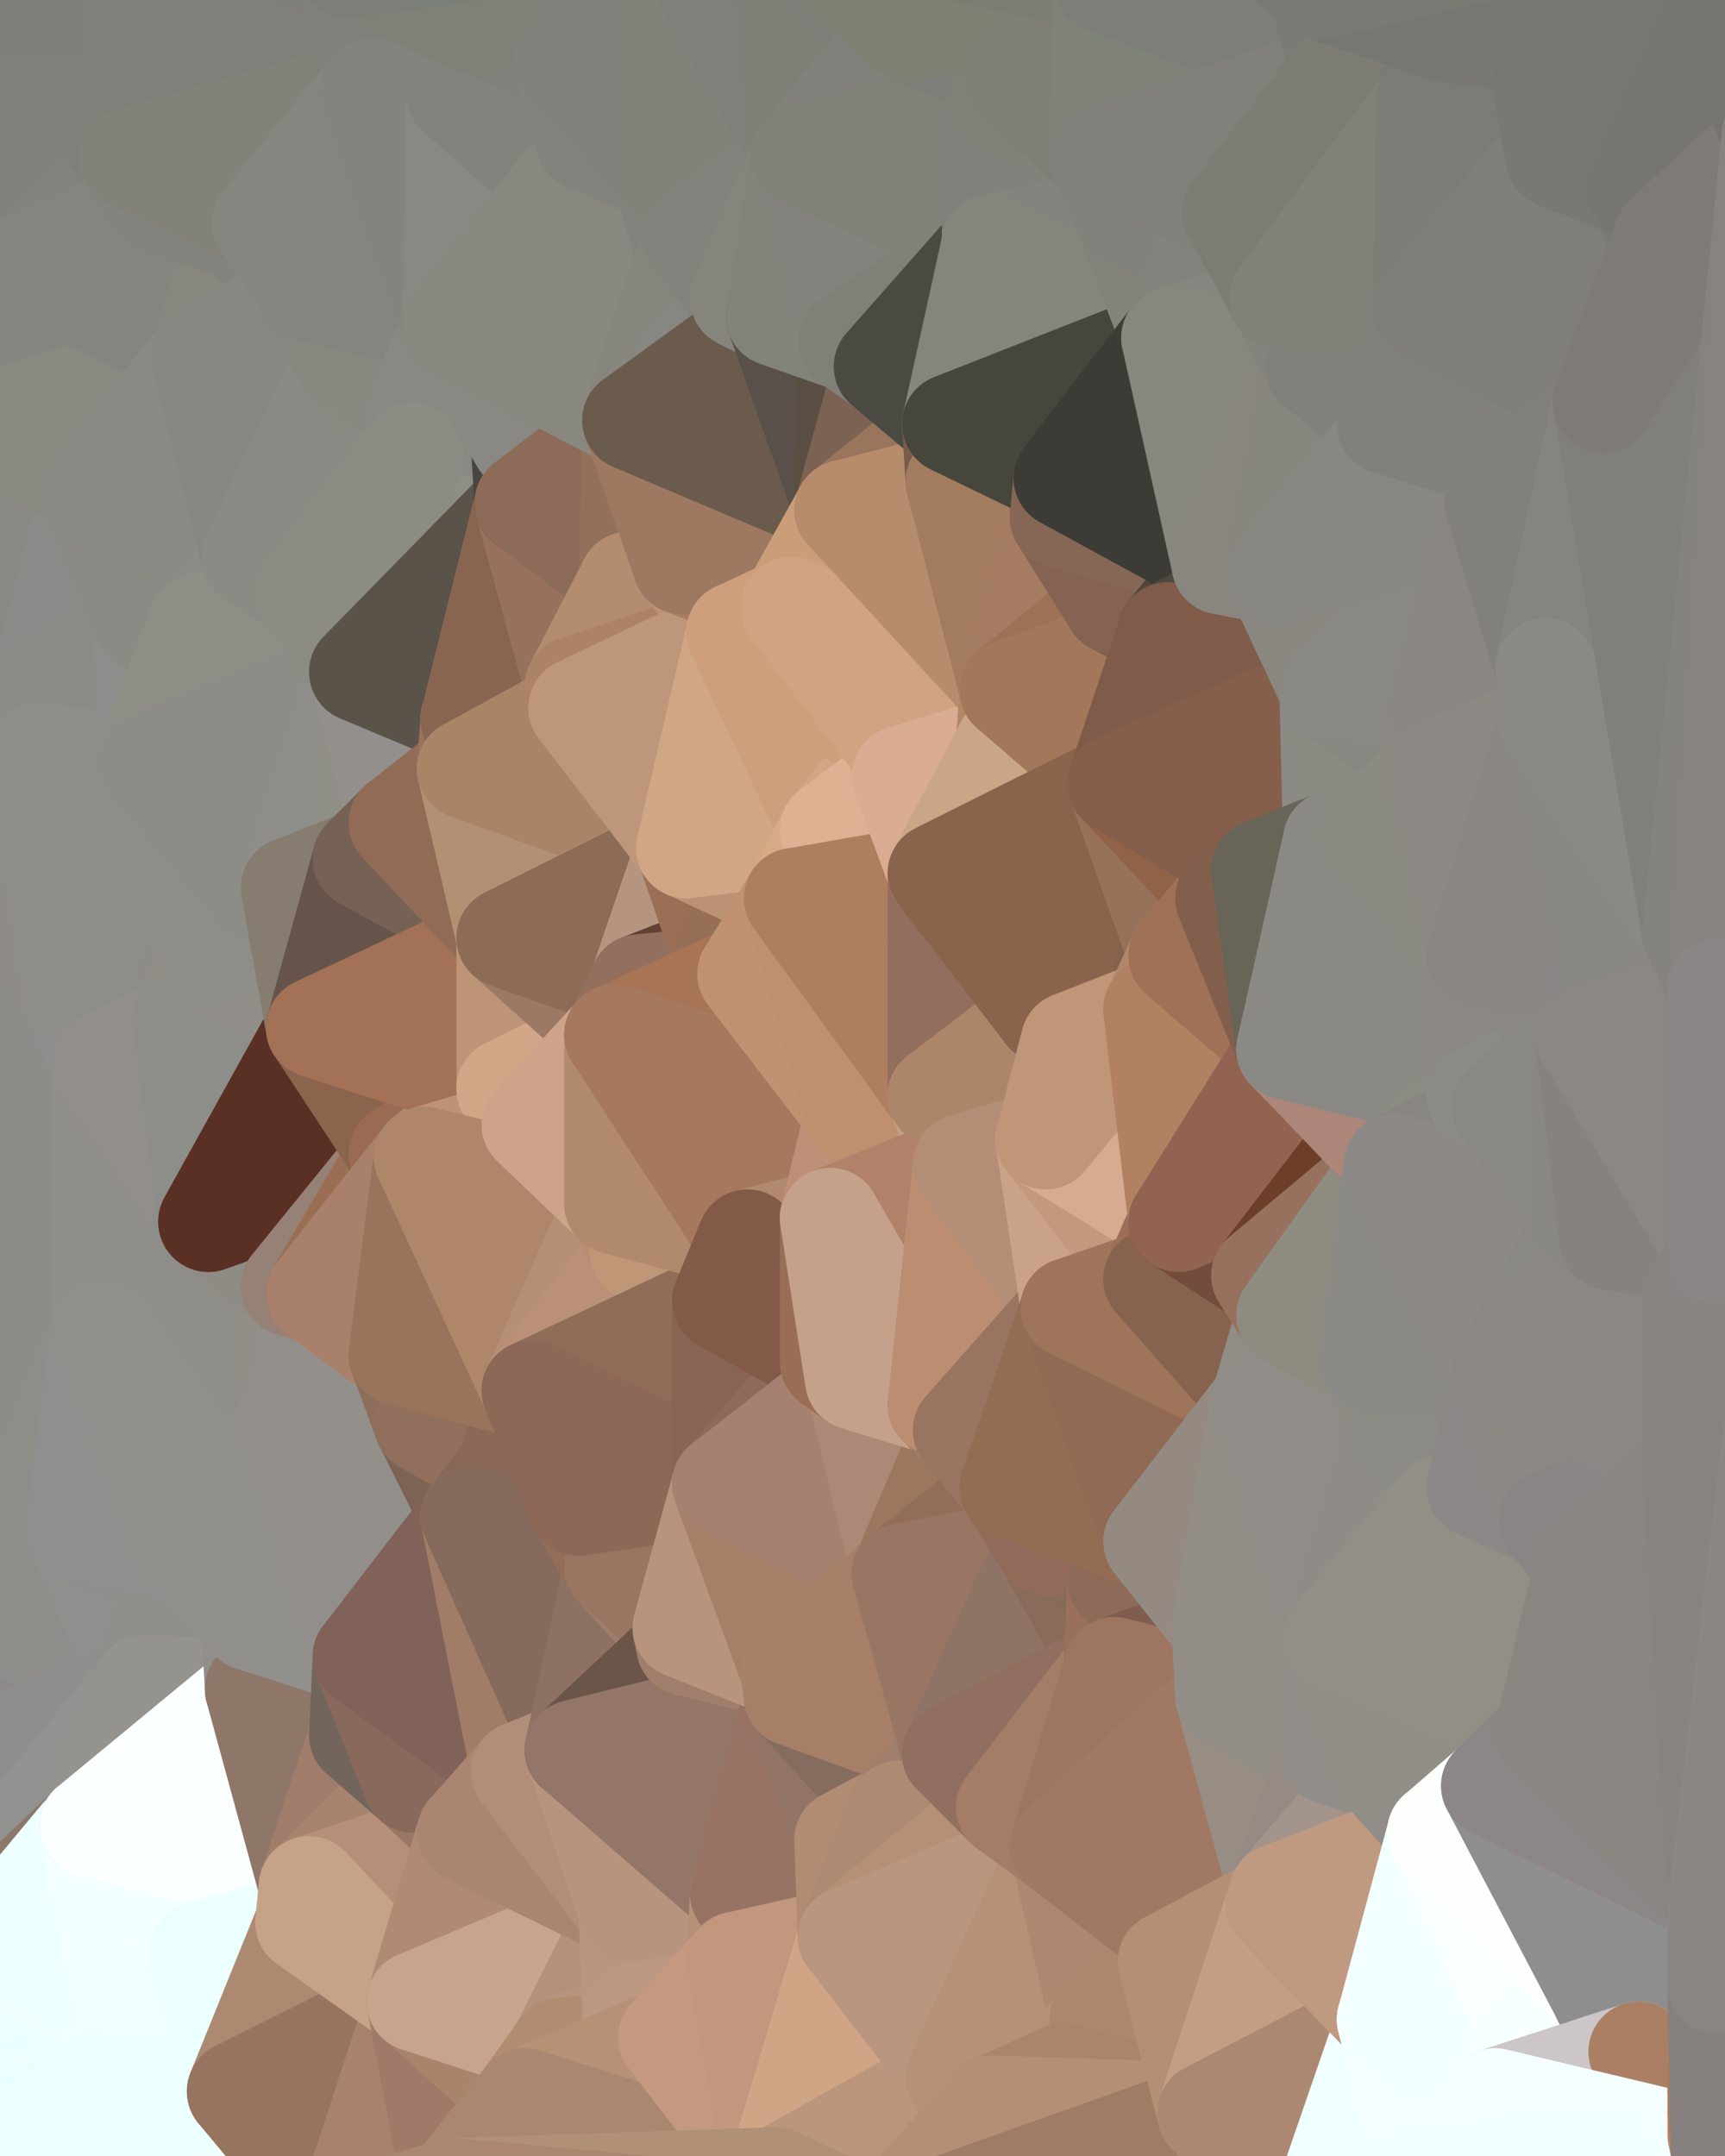 <?xml version="1.0" standalone="yes"?>
<svg width="480" height="600" xmlns="http://www.w3.org/2000/svg" version="1.1" ><rect width="100%" height="100%" fill="#333333" stroke="none"/><polygon points="-34,148 -34,518 -18,222" fill="rgba(140, 139, 134, 1)" stroke="rgba(140, 139, 134, 1)" stroke-width="28" stroke-linejoin="round"/>
		<polygon points="-34,518 -18,444 -18,222" fill="rgba(140, 139, 135, 1)" stroke="rgba(140, 139, 135, 1)" stroke-width="28" stroke-linejoin="round"/>
		<polygon points="-19,204 -34,148 -18,222" fill="rgba(141, 140, 135, 1)" stroke="rgba(141, 140, 135, 1)" stroke-width="28" stroke-linejoin="round"/>
		<polygon points="-34,518 -19,500 -18,444" fill="rgba(142, 141, 137, 1)" stroke="rgba(142, 141, 137, 1)" stroke-width="28" stroke-linejoin="round"/>
		<polygon points="-4,118 -34,148 -3,130" fill="rgba(137, 136, 131, 1)" stroke="rgba(137, 136, 131, 1)" stroke-width="28" stroke-linejoin="round"/>
		<polygon points="-4,488 -19,500 0,498" fill="rgba(138, 138, 130, 1)" stroke="rgba(138, 138, 130, 1)" stroke-width="28" stroke-linejoin="round"/>
		<polygon points="-19,500 0,504 0,498" fill="rgba(141, 140, 136, 1)" stroke="rgba(141, 140, 136, 1)" stroke-width="28" stroke-linejoin="round"/>
		<polygon points="-19,500 0,510 0,504" fill="rgba(141, 140, 136, 1)" stroke="rgba(141, 140, 136, 1)" stroke-width="28" stroke-linejoin="round"/>
		<polygon points="-19,500 0,516 0,510" fill="rgba(142, 141, 137, 1)" stroke="rgba(142, 141, 137, 1)" stroke-width="28" stroke-linejoin="round"/>
		<polygon points="-19,500 -34,518 0,516" fill="rgba(142, 141, 137, 1)" stroke="rgba(142, 141, 137, 1)" stroke-width="28" stroke-linejoin="round"/>
		<polygon points="-34,518 0,522 0,516" fill="rgba(142, 143, 137, 1)" stroke="rgba(142, 143, 137, 1)" stroke-width="28" stroke-linejoin="round"/>
		<polygon points="-34,518 0,526 0,522" fill="rgba(146, 141, 135, 1)" stroke="rgba(146, 141, 135, 1)" stroke-width="28" stroke-linejoin="round"/>
		<polygon points="-34,518 0,532 0,526" fill="rgba(132, 114, 104, 1)" stroke="rgba(132, 114, 104, 1)" stroke-width="28" stroke-linejoin="round"/>
		<polygon points="0,574 -3,574 0,580" fill="rgba(251, 253, 250, 1)" stroke="rgba(251, 253, 250, 1)" stroke-width="28" stroke-linejoin="round"/>
		<polygon points="-3,574 0,586 0,580" fill="rgba(249, 255, 255, 1)" stroke="rgba(249, 255, 255, 1)" stroke-width="28" stroke-linejoin="round"/>
		<polygon points="-3,574 0,598 0,592" fill="rgba(241, 255, 253, 1)" stroke="rgba(241, 255, 253, 1)" stroke-width="28" stroke-linejoin="round"/>
		<polygon points="0,586 -3,574 0,592" fill="rgba(246, 255, 255, 1)" stroke="rgba(246, 255, 255, 1)" stroke-width="28" stroke-linejoin="round"/>
		<polygon points="0,532 -34,518 0,538" fill="rgba(157, 128, 110, 1)" stroke="rgba(157, 128, 110, 1)" stroke-width="28" stroke-linejoin="round"/>
		<polygon points="-34,518 0,544 0,538" fill="rgba(175, 143, 122, 1)" stroke="rgba(175, 143, 122, 1)" stroke-width="28" stroke-linejoin="round"/>
		<polygon points="-34,518 0,550 0,544" fill="rgba(186, 149, 123, 1)" stroke="rgba(186, 149, 123, 1)" stroke-width="28" stroke-linejoin="round"/>
		<polygon points="-3,574 0,599 0,598" fill="rgba(240, 255, 253, 1)" stroke="rgba(240, 255, 253, 1)" stroke-width="28" stroke-linejoin="round"/>
		<polygon points="-34,518 0,556 0,550" fill="rgba(198, 162, 130, 1)" stroke="rgba(198, 162, 130, 1)" stroke-width="28" stroke-linejoin="round"/>
		<polygon points="0,568 -3,574 0,574" fill="rgba(255, 253, 244, 1)" stroke="rgba(255, 253, 244, 1)" stroke-width="28" stroke-linejoin="round"/>
		<polygon points="-34,518 -3,574 0,556" fill="rgba(184, 144, 119, 1)" stroke="rgba(184, 144, 119, 1)" stroke-width="28" stroke-linejoin="round"/>
		<polygon points="-3,574 0,562 0,556" fill="rgba(195, 169, 144, 1)" stroke="rgba(195, 169, 144, 1)" stroke-width="28" stroke-linejoin="round"/>
		<polygon points="-3,574 -34,518 0,599" fill="rgba(195, 169, 144, 1)" stroke="rgba(195, 169, 144, 1)" stroke-width="28" stroke-linejoin="round"/>
		<polygon points="-3,574 0,568 0,562" fill="rgba(255, 244, 228, 1)" stroke="rgba(255, 244, 228, 1)" stroke-width="28" stroke-linejoin="round"/>
		<polygon points="-18,444 -19,500 -4,488" fill="rgba(140, 139, 137, 1)" stroke="rgba(140, 139, 137, 1)" stroke-width="28" stroke-linejoin="round"/>
		<polygon points="-34,148 -4,118 6,74" fill="rgba(136, 136, 126, 1)" stroke="rgba(136, 136, 126, 1)" stroke-width="28" stroke-linejoin="round"/>
		<polygon points="0,0 -34,148 6,74" fill="rgba(131, 132, 124, 1)" stroke="rgba(131, 132, 124, 1)" stroke-width="28" stroke-linejoin="round"/>
		<polygon points="0,592 0,598 6,592" fill="rgba(236, 254, 254, 1)" stroke="rgba(236, 254, 254, 1)" stroke-width="28" stroke-linejoin="round"/>
		<polygon points="0,586 0,592 6,592" fill="rgba(240, 255, 253, 1)" stroke="rgba(240, 255, 253, 1)" stroke-width="28" stroke-linejoin="round"/>
		<polygon points="0,504 0,510 10,506" fill="rgba(142, 141, 137, 1)" stroke="rgba(142, 141, 137, 1)" stroke-width="28" stroke-linejoin="round"/>
		<polygon points="-19,204 -18,222 10,210" fill="rgba(140, 140, 130, 1)" stroke="rgba(140, 140, 130, 1)" stroke-width="28" stroke-linejoin="round"/>
		<polygon points="-19,204 10,210 11,192" fill="rgba(140, 139, 135, 1)" stroke="rgba(140, 139, 135, 1)" stroke-width="28" stroke-linejoin="round"/>
		<polygon points="-34,148 -19,204 11,192" fill="rgba(140, 139, 134, 1)" stroke="rgba(140, 139, 134, 1)" stroke-width="28" stroke-linejoin="round"/>
		<polygon points="0,498 0,504 10,506" fill="rgba(143, 142, 138, 1)" stroke="rgba(143, 142, 138, 1)" stroke-width="28" stroke-linejoin="round"/>
		<polygon points="0,510 0,516 10,506" fill="rgba(143, 142, 138, 1)" stroke="rgba(143, 142, 138, 1)" stroke-width="28" stroke-linejoin="round"/>
		<polygon points="0,580 0,586 6,592" fill="rgba(244, 255, 254, 1)" stroke="rgba(244, 255, 254, 1)" stroke-width="28" stroke-linejoin="round"/>
		<polygon points="0,598 0,599 6,592" fill="rgba(235, 255, 254, 1)" stroke="rgba(235, 255, 254, 1)" stroke-width="28" stroke-linejoin="round"/>
		<polygon points="11,414 -18,444 21,426" fill="rgba(141, 140, 135, 1)" stroke="rgba(141, 140, 135, 1)" stroke-width="28" stroke-linejoin="round"/>
		<polygon points="-3,130 25,138 26,136" fill="rgba(136, 135, 130, 1)" stroke="rgba(136, 135, 130, 1)" stroke-width="28" stroke-linejoin="round"/>
		<polygon points="0,574 0,580 26,580" fill="rgba(235, 255, 255, 1)" stroke="rgba(235, 255, 255, 1)" stroke-width="28" stroke-linejoin="round"/>
		<polygon points="0,580 6,592 26,580" fill="rgba(233, 254, 255, 1)" stroke="rgba(233, 254, 255, 1)" stroke-width="28" stroke-linejoin="round"/>
		<polygon points="0,516 0,522 10,506" fill="rgba(146, 143, 138, 1)" stroke="rgba(146, 143, 138, 1)" stroke-width="28" stroke-linejoin="round"/>
		<polygon points="21,278 28,370 28,296" fill="rgba(142, 141, 137, 1)" stroke="rgba(142, 141, 137, 1)" stroke-width="28" stroke-linejoin="round"/>
		<polygon points="-18,444 11,414 28,370" fill="rgba(140, 139, 134, 1)" stroke="rgba(140, 139, 134, 1)" stroke-width="28" stroke-linejoin="round"/>
		<polygon points="21,278 -18,444 28,370" fill="rgba(143, 142, 138, 1)" stroke="rgba(143, 142, 138, 1)" stroke-width="28" stroke-linejoin="round"/>
		<polygon points="-4,118 -3,130 26,136" fill="rgba(137, 136, 132, 1)" stroke="rgba(137, 136, 132, 1)" stroke-width="28" stroke-linejoin="round"/>
		<polygon points="0,568 0,574 26,580" fill="rgba(237, 255, 255, 1)" stroke="rgba(237, 255, 255, 1)" stroke-width="28" stroke-linejoin="round"/>
		<polygon points="0,562 0,568 26,580" fill="rgba(239, 255, 255, 1)" stroke="rgba(239, 255, 255, 1)" stroke-width="28" stroke-linejoin="round"/>
		<polygon points="0,522 0,526 25,508" fill="rgba(147, 139, 136, 1)" stroke="rgba(147, 139, 136, 1)" stroke-width="28" stroke-linejoin="round"/>
		<polygon points="10,506 0,522 25,508" fill="rgba(150, 149, 145, 1)" stroke="rgba(150, 149, 145, 1)" stroke-width="28" stroke-linejoin="round"/>
		<polygon points="-3,130 11,192 25,138" fill="rgba(139, 138, 133, 1)" stroke="rgba(139, 138, 133, 1)" stroke-width="28" stroke-linejoin="round"/>
		<polygon points="-18,222 -18,444 21,278" fill="rgba(140, 141, 136, 1)" stroke="rgba(140, 141, 136, 1)" stroke-width="28" stroke-linejoin="round"/>
		<polygon points="-3,130 -34,148 11,192" fill="rgba(138, 137, 132, 1)" stroke="rgba(138, 137, 132, 1)" stroke-width="28" stroke-linejoin="round"/>
		<polygon points="0,556 0,562 36,562" fill="rgba(233, 254, 255, 1)" stroke="rgba(233, 254, 255, 1)" stroke-width="28" stroke-linejoin="round"/>
		<polygon points="0,562 26,580 36,562" fill="rgba(238, 255, 255, 1)" stroke="rgba(238, 255, 255, 1)" stroke-width="28" stroke-linejoin="round"/>
		<polygon points="0,0 6,74 36,44" fill="rgba(128, 129, 123, 1)" stroke="rgba(128, 129, 123, 1)" stroke-width="28" stroke-linejoin="round"/>
		<polygon points="0,550 0,556 36,562" fill="rgba(234, 255, 255, 1)" stroke="rgba(234, 255, 255, 1)" stroke-width="28" stroke-linejoin="round"/>
		<polygon points="-18,444 -4,488 40,469" fill="rgba(140, 139, 137, 1)" stroke="rgba(140, 139, 137, 1)" stroke-width="28" stroke-linejoin="round"/>
		<polygon points="21,426 -18,444 40,469" fill="rgba(142, 141, 137, 1)" stroke="rgba(142, 141, 137, 1)" stroke-width="28" stroke-linejoin="round"/>
		<polygon points="25,138 11,192 40,173" fill="rgba(140, 139, 137, 1)" stroke="rgba(140, 139, 137, 1)" stroke-width="28" stroke-linejoin="round"/>
		<polygon points="0,544 0,550 36,562" fill="rgba(236, 255, 255, 1)" stroke="rgba(236, 255, 255, 1)" stroke-width="28" stroke-linejoin="round"/>
		<polygon points="0,526 0,532 25,508" fill="rgba(137, 124, 118, 1)" stroke="rgba(137, 124, 118, 1)" stroke-width="28" stroke-linejoin="round"/>
		<polygon points="-4,488 0,498 10,506" fill="rgba(139, 138, 134, 1)" stroke="rgba(139, 138, 134, 1)" stroke-width="28" stroke-linejoin="round"/>
		<polygon points="36,44 6,74 43,56" fill="rgba(130, 131, 126, 1)" stroke="rgba(130, 131, 126, 1)" stroke-width="28" stroke-linejoin="round"/>
		<polygon points="21,426 40,469 41,434" fill="rgba(144, 143, 141, 1)" stroke="rgba(144, 143, 141, 1)" stroke-width="28" stroke-linejoin="round"/>
		<polygon points="11,192 10,210 41,212" fill="rgba(140, 139, 134, 1)" stroke="rgba(140, 139, 134, 1)" stroke-width="28" stroke-linejoin="round"/>
		<polygon points="-4,488 10,506 40,469" fill="rgba(142, 142, 140, 1)" stroke="rgba(142, 142, 140, 1)" stroke-width="28" stroke-linejoin="round"/>
		<polygon points="10,506 25,508 40,469" fill="rgba(146, 146, 144, 1)" stroke="rgba(146, 146, 144, 1)" stroke-width="28" stroke-linejoin="round"/>
		<polygon points="0,0 36,44 37,0" fill="rgba(127, 128, 122, 1)" stroke="rgba(127, 128, 122, 1)" stroke-width="28" stroke-linejoin="round"/>
		<polygon points="0,538 0,544 36,562" fill="rgba(239, 255, 255, 1)" stroke="rgba(239, 255, 255, 1)" stroke-width="28" stroke-linejoin="round"/>
		<polygon points="10,210 -18,222 21,278" fill="rgba(143, 140, 135, 1)" stroke="rgba(143, 140, 135, 1)" stroke-width="28" stroke-linejoin="round"/>
		<polygon points="21,278 28,296 51,284" fill="rgba(142, 142, 140, 1)" stroke="rgba(142, 142, 140, 1)" stroke-width="28" stroke-linejoin="round"/>
		<polygon points="40,173 11,192 41,212" fill="rgba(140, 139, 134, 1)" stroke="rgba(140, 139, 134, 1)" stroke-width="28" stroke-linejoin="round"/>
		<polygon points="0,532 0,538 25,508" fill="rgba(139, 119, 108, 1)" stroke="rgba(139, 119, 108, 1)" stroke-width="28" stroke-linejoin="round"/>
		<polygon points="25,508 0,538 36,562" fill="rgba(237, 255, 255, 1)" stroke="rgba(237, 255, 255, 1)" stroke-width="28" stroke-linejoin="round"/>
		<polygon points="6,74 -4,118 56,99" fill="rgba(133, 134, 128, 1)" stroke="rgba(133, 134, 128, 1)" stroke-width="28" stroke-linejoin="round"/>
		<polygon points="-4,118 26,136 56,99" fill="rgba(137, 138, 130, 1)" stroke="rgba(137, 138, 130, 1)" stroke-width="28" stroke-linejoin="round"/>
		<polygon points="25,508 36,562 55,544" fill="rgba(243, 254, 255, 1)" stroke="rgba(243, 254, 255, 1)" stroke-width="28" stroke-linejoin="round"/>
		<polygon points="28,296 28,370 51,352" fill="rgba(143, 142, 138, 1)" stroke="rgba(143, 142, 138, 1)" stroke-width="28" stroke-linejoin="round"/>
		<polygon points="28,296 51,352 58,340" fill="rgba(142, 141, 136, 1)" stroke="rgba(142, 141, 136, 1)" stroke-width="28" stroke-linejoin="round"/>
		<polygon points="41,212 21,278 58,266" fill="rgba(141, 140, 135, 1)" stroke="rgba(141, 140, 135, 1)" stroke-width="28" stroke-linejoin="round"/>
		<polygon points="21,278 51,284 58,266" fill="rgba(141, 140, 136, 1)" stroke="rgba(141, 140, 136, 1)" stroke-width="28" stroke-linejoin="round"/>
		<polygon points="25,508 55,544 56,543" fill="rgba(240, 255, 255, 1)" stroke="rgba(240, 255, 255, 1)" stroke-width="28" stroke-linejoin="round"/>
		<polygon points="43,56 6,74 56,99" fill="rgba(132, 133, 128, 1)" stroke="rgba(132, 133, 128, 1)" stroke-width="28" stroke-linejoin="round"/>
		<polygon points="10,210 21,278 41,212" fill="rgba(141, 142, 137, 1)" stroke="rgba(141, 142, 137, 1)" stroke-width="28" stroke-linejoin="round"/>
		<polygon points="36,562 26,580 66,582" fill="rgba(240, 255, 255, 1)" stroke="rgba(240, 255, 255, 1)" stroke-width="28" stroke-linejoin="round"/>
		<polygon points="40,173 41,212 55,174" fill="rgba(142, 141, 139, 1)" stroke="rgba(142, 141, 139, 1)" stroke-width="28" stroke-linejoin="round"/>
		<polygon points="41,434 40,469 51,432" fill="rgba(144, 142, 143, 1)" stroke="rgba(144, 142, 143, 1)" stroke-width="28" stroke-linejoin="round"/>
		<polygon points="21,426 41,434 51,432" fill="rgba(142, 142, 140, 1)" stroke="rgba(142, 142, 140, 1)" stroke-width="28" stroke-linejoin="round"/>
		<polygon points="40,173 55,174 70,155" fill="rgba(141, 142, 136, 1)" stroke="rgba(141, 142, 136, 1)" stroke-width="28" stroke-linejoin="round"/>
		<polygon points="25,138 40,173 70,155" fill="rgba(139, 138, 133, 1)" stroke="rgba(139, 138, 133, 1)" stroke-width="28" stroke-linejoin="round"/>
		<polygon points="51,432 40,469 70,451" fill="rgba(143, 142, 138, 1)" stroke="rgba(143, 142, 138, 1)" stroke-width="28" stroke-linejoin="round"/>
		<polygon points="43,56 56,99 66,64" fill="rgba(132, 133, 128, 1)" stroke="rgba(132, 133, 128, 1)" stroke-width="28" stroke-linejoin="round"/>
		<polygon points="41,212 58,266 71,248" fill="rgba(142, 141, 136, 1)" stroke="rgba(142, 141, 136, 1)" stroke-width="28" stroke-linejoin="round"/>
		<polygon points="26,136 25,138 70,155" fill="rgba(138, 139, 134, 1)" stroke="rgba(138, 139, 134, 1)" stroke-width="28" stroke-linejoin="round"/>
		<polygon points="0,0 37,0 67,-29" fill="rgba(126, 127, 122, 1)" stroke="rgba(126, 127, 122, 1)" stroke-width="28" stroke-linejoin="round"/>
		<polygon points="11,414 21,426 28,370" fill="rgba(142, 141, 136, 1)" stroke="rgba(142, 141, 136, 1)" stroke-width="28" stroke-linejoin="round"/>
		<polygon points="70,451 40,469 71,470" fill="rgba(142, 143, 138, 1)" stroke="rgba(142, 143, 138, 1)" stroke-width="28" stroke-linejoin="round"/>
		<polygon points="55,544 36,562 66,582" fill="rgba(241, 255, 255, 1)" stroke="rgba(241, 255, 255, 1)" stroke-width="28" stroke-linejoin="round"/>
		<polygon points="51,284 28,296 58,340" fill="rgba(146, 142, 139, 1)" stroke="rgba(146, 142, 139, 1)" stroke-width="28" stroke-linejoin="round"/>
		<polygon points="28,370 21,426 51,432" fill="rgba(144, 142, 143, 1)" stroke="rgba(144, 142, 143, 1)" stroke-width="28" stroke-linejoin="round"/>
		<polygon points="51,352 28,370 81,395" fill="rgba(143, 142, 137, 1)" stroke="rgba(143, 142, 137, 1)" stroke-width="28" stroke-linejoin="round"/>
		<polygon points="28,370 51,432 81,395" fill="rgba(144, 143, 139, 1)" stroke="rgba(144, 143, 139, 1)" stroke-width="28" stroke-linejoin="round"/>
		<polygon points="58,340 51,352 81,358" fill="rgba(142, 141, 136, 1)" stroke="rgba(142, 141, 136, 1)" stroke-width="28" stroke-linejoin="round"/>
		<polygon points="56,99 26,136 70,155" fill="rgba(138, 137, 133, 1)" stroke="rgba(138, 137, 133, 1)" stroke-width="28" stroke-linejoin="round"/>
		<polygon points="66,64 56,99 86,81" fill="rgba(135, 135, 127, 1)" stroke="rgba(135, 135, 127, 1)" stroke-width="28" stroke-linejoin="round"/>
		<polygon points="73,62 66,64 86,81" fill="rgba(131, 130, 125, 1)" stroke="rgba(131, 130, 125, 1)" stroke-width="28" stroke-linejoin="round"/>
		<polygon points="56,543 85,535 86,525" fill="rgba(254, 255, 255, 1)" stroke="rgba(254, 255, 255, 1)" stroke-width="28" stroke-linejoin="round"/>
		<polygon points="70,155 55,174 85,165" fill="rgba(139, 140, 135, 1)" stroke="rgba(139, 140, 135, 1)" stroke-width="28" stroke-linejoin="round"/>
		<polygon points="40,469 25,508 71,470" fill="rgba(148, 147, 142, 1)" stroke="rgba(148, 147, 142, 1)" stroke-width="28" stroke-linejoin="round"/>
		<polygon points="58,266 51,284 88,286" fill="rgba(144, 141, 134, 1)" stroke="rgba(144, 141, 134, 1)" stroke-width="28" stroke-linejoin="round"/>
		<polygon points="25,508 56,543 86,525" fill="rgba(244, 255, 255, 1)" stroke="rgba(244, 255, 255, 1)" stroke-width="28" stroke-linejoin="round"/>
		<polygon points="71,470 25,508 86,525" fill="rgba(251, 255, 255, 1)" stroke="rgba(251, 255, 255, 1)" stroke-width="28" stroke-linejoin="round"/>
		<polygon points="81,358 51,352 81,395" fill="rgba(142, 141, 136, 1)" stroke="rgba(142, 141, 136, 1)" stroke-width="28" stroke-linejoin="round"/>
		<polygon points="36,44 43,56 73,62" fill="rgba(131, 132, 126, 1)" stroke="rgba(131, 132, 126, 1)" stroke-width="28" stroke-linejoin="round"/>
		<polygon points="43,56 66,64 73,62" fill="rgba(131, 132, 126, 1)" stroke="rgba(131, 132, 126, 1)" stroke-width="28" stroke-linejoin="round"/>
		<polygon points="56,543 55,544 66,582" fill="rgba(237, 255, 255, 1)" stroke="rgba(237, 255, 255, 1)" stroke-width="28" stroke-linejoin="round"/>
		<polygon points="6,592 0,599 26,580" fill="rgba(231, 255, 255, 1)" stroke="rgba(231, 255, 255, 1)" stroke-width="28" stroke-linejoin="round"/>
		<polygon points="86,81 56,99 96,100" fill="rgba(136, 135, 131, 1)" stroke="rgba(136, 135, 131, 1)" stroke-width="28" stroke-linejoin="round"/>
		<polygon points="67,-29 37,0 97,-9" fill="rgba(125, 126, 120, 1)" stroke="rgba(125, 126, 120, 1)" stroke-width="28" stroke-linejoin="round"/>
		<polygon points="66,582 0,599 96,618" fill="rgba(239, 255, 255, 1)" stroke="rgba(239, 255, 255, 1)" stroke-width="28" stroke-linejoin="round"/>
		<polygon points="51,284 58,340 88,286" fill="rgba(141, 142, 137, 1)" stroke="rgba(141, 142, 137, 1)" stroke-width="28" stroke-linejoin="round"/>
		<polygon points="81,247 58,266 88,286" fill="rgba(145, 142, 137, 1)" stroke="rgba(145, 142, 137, 1)" stroke-width="28" stroke-linejoin="round"/>
		<polygon points="81,358 81,395 88,360" fill="rgba(145, 142, 135, 1)" stroke="rgba(145, 142, 135, 1)" stroke-width="28" stroke-linejoin="round"/>
		<polygon points="71,248 58,266 81,247" fill="rgba(142, 141, 136, 1)" stroke="rgba(142, 141, 136, 1)" stroke-width="28" stroke-linejoin="round"/>
		<polygon points="26,580 0,599 66,582" fill="rgba(236, 255, 255, 1)" stroke="rgba(236, 255, 255, 1)" stroke-width="28" stroke-linejoin="round"/>
		<polygon points="85,165 55,174 100,187" fill="rgba(142, 143, 138, 1)" stroke="rgba(142, 143, 138, 1)" stroke-width="28" stroke-linejoin="round"/>
		<polygon points="70,451 71,470 101,461" fill="rgba(146, 142, 139, 1)" stroke="rgba(146, 142, 139, 1)" stroke-width="28" stroke-linejoin="round"/>
		<polygon points="56,543 66,582 85,535" fill="rgba(235, 255, 254, 1)" stroke="rgba(235, 255, 254, 1)" stroke-width="28" stroke-linejoin="round"/>
		<polygon points="97,-9 37,0 103,25" fill="rgba(126, 127, 121, 1)" stroke="rgba(126, 127, 121, 1)" stroke-width="28" stroke-linejoin="round"/>
		<polygon points="37,0 36,44 103,25" fill="rgba(128, 127, 122, 1)" stroke="rgba(128, 127, 122, 1)" stroke-width="28" stroke-linejoin="round"/>
		<polygon points="36,44 73,62 103,25" fill="rgba(130, 130, 122, 1)" stroke="rgba(130, 130, 122, 1)" stroke-width="28" stroke-linejoin="round"/>
		<polygon points="71,470 100,483 101,461" fill="rgba(148, 147, 142, 1)" stroke="rgba(148, 147, 142, 1)" stroke-width="28" stroke-linejoin="round"/>
		<polygon points="55,174 41,212 100,187" fill="rgba(142, 142, 134, 1)" stroke="rgba(142, 142, 134, 1)" stroke-width="28" stroke-linejoin="round"/>
		<polygon points="41,212 81,247 100,187" fill="rgba(141, 140, 135, 1)" stroke="rgba(141, 140, 135, 1)" stroke-width="28" stroke-linejoin="round"/>
		<polygon points="71,470 86,525 100,483" fill="rgba(142, 119, 105, 1)" stroke="rgba(142, 119, 105, 1)" stroke-width="28" stroke-linejoin="round"/>
		<polygon points="56,99 70,155 96,100" fill="rgba(135, 134, 129, 1)" stroke="rgba(135, 134, 129, 1)" stroke-width="28" stroke-linejoin="round"/>
		<polygon points="51,432 70,451 81,395" fill="rgba(145, 144, 140, 1)" stroke="rgba(145, 144, 140, 1)" stroke-width="28" stroke-linejoin="round"/>
		<polygon points="41,212 71,248 81,247" fill="rgba(140, 141, 135, 1)" stroke="rgba(140, 141, 135, 1)" stroke-width="28" stroke-linejoin="round"/>
		<polygon points="58,340 81,358 111,321" fill="rgba(143, 140, 133, 1)" stroke="rgba(143, 140, 133, 1)" stroke-width="28" stroke-linejoin="round"/>
		<polygon points="88,286 58,340 111,321" fill="rgba(90, 48, 36, 1)" stroke="rgba(90, 48, 36, 1)" stroke-width="28" stroke-linejoin="round"/>
		<polygon points="88,360 81,395 111,377" fill="rgba(146, 142, 139, 1)" stroke="rgba(146, 142, 139, 1)" stroke-width="28" stroke-linejoin="round"/>
		<polygon points="100,187 81,247 101,239" fill="rgba(142, 141, 137, 1)" stroke="rgba(142, 141, 137, 1)" stroke-width="28" stroke-linejoin="round"/>
		<polygon points="96,100 70,155 115,126" fill="rgba(137, 138, 133, 1)" stroke="rgba(137, 138, 133, 1)" stroke-width="28" stroke-linejoin="round"/>
		<polygon points="81,358 88,360 111,321" fill="rgba(149, 129, 118, 1)" stroke="rgba(149, 129, 118, 1)" stroke-width="28" stroke-linejoin="round"/>
		<polygon points="100,187 101,239 111,229" fill="rgba(143, 143, 135, 1)" stroke="rgba(143, 143, 135, 1)" stroke-width="28" stroke-linejoin="round"/>
		<polygon points="96,100 115,126 116,113" fill="rgba(137, 137, 129, 1)" stroke="rgba(137, 137, 129, 1)" stroke-width="28" stroke-linejoin="round"/>
		<polygon points="85,535 66,582 116,557" fill="rgba(172, 138, 113, 1)" stroke="rgba(172, 138, 113, 1)" stroke-width="28" stroke-linejoin="round"/>
		<polygon points="100,483 86,525 115,496" fill="rgba(160, 125, 106, 1)" stroke="rgba(160, 125, 106, 1)" stroke-width="28" stroke-linejoin="round"/>
		<polygon points="111,377 81,395 118,396" fill="rgba(147, 144, 139, 1)" stroke="rgba(147, 144, 139, 1)" stroke-width="28" stroke-linejoin="round"/>
		<polygon points="70,155 85,165 115,126" fill="rgba(138, 139, 133, 1)" stroke="rgba(138, 139, 133, 1)" stroke-width="28" stroke-linejoin="round"/>
		<polygon points="81,247 88,286 101,239" fill="rgba(134, 124, 112, 1)" stroke="rgba(134, 124, 112, 1)" stroke-width="28" stroke-linejoin="round"/>
		<polygon points="86,81 96,100 126,91" fill="rgba(135, 134, 129, 1)" stroke="rgba(135, 134, 129, 1)" stroke-width="28" stroke-linejoin="round"/>
		<polygon points="96,100 116,113 126,91" fill="rgba(136, 136, 128, 1)" stroke="rgba(136, 136, 128, 1)" stroke-width="28" stroke-linejoin="round"/>
		<polygon points="81,395 70,451 101,461" fill="rgba(145, 144, 140, 1)" stroke="rgba(145, 144, 140, 1)" stroke-width="28" stroke-linejoin="round"/>
		<polygon points="81,395 101,461 131,422" fill="rgba(146, 142, 139, 1)" stroke="rgba(146, 142, 139, 1)" stroke-width="28" stroke-linejoin="round"/>
		<polygon points="118,396 81,395 131,422" fill="rgba(147, 144, 139, 1)" stroke="rgba(147, 144, 139, 1)" stroke-width="28" stroke-linejoin="round"/>
		<polygon points="100,187 130,214 131,200" fill="rgba(76, 66, 56, 1)" stroke="rgba(76, 66, 56, 1)" stroke-width="28" stroke-linejoin="round"/>
		<polygon points="100,187 111,229 130,214" fill="rgba(147, 143, 140, 1)" stroke="rgba(147, 143, 140, 1)" stroke-width="28" stroke-linejoin="round"/>
		<polygon points="115,496 86,525 130,510" fill="rgba(167, 132, 110, 1)" stroke="rgba(167, 132, 110, 1)" stroke-width="28" stroke-linejoin="round"/>
		<polygon points="66,582 96,618 116,557" fill="rgba(151, 116, 96, 1)" stroke="rgba(151, 116, 96, 1)" stroke-width="28" stroke-linejoin="round"/>
		<polygon points="97,-9 103,25 133,7" fill="rgba(128, 129, 124, 1)" stroke="rgba(128, 129, 124, 1)" stroke-width="28" stroke-linejoin="round"/>
		<polygon points="103,25 127,26 133,7" fill="rgba(128, 129, 123, 1)" stroke="rgba(128, 129, 123, 1)" stroke-width="28" stroke-linejoin="round"/>
		<polygon points="86,525 116,557 130,510" fill="rgba(181, 143, 122, 1)" stroke="rgba(181, 143, 122, 1)" stroke-width="28" stroke-linejoin="round"/>
		<polygon points="116,557 96,618 126,609" fill="rgba(168, 130, 109, 1)" stroke="rgba(168, 130, 109, 1)" stroke-width="28" stroke-linejoin="round"/>
		<polygon points="111,321 88,360 118,322" fill="rgba(154, 110, 83, 1)" stroke="rgba(154, 110, 83, 1)" stroke-width="28" stroke-linejoin="round"/>
		<polygon points="86,525 85,535 116,557" fill="rgba(198, 162, 136, 1)" stroke="rgba(198, 162, 136, 1)" stroke-width="28" stroke-linejoin="round"/>
		<polygon points="73,62 86,81 103,25" fill="rgba(133, 134, 128, 1)" stroke="rgba(133, 134, 128, 1)" stroke-width="28" stroke-linejoin="round"/>
		<polygon points="88,286 111,321 141,303" fill="rgba(140, 99, 77, 1)" stroke="rgba(140, 99, 77, 1)" stroke-width="28" stroke-linejoin="round"/>
		<polygon points="111,321 118,322 141,303" fill="rgba(154, 106, 83, 1)" stroke="rgba(154, 106, 83, 1)" stroke-width="28" stroke-linejoin="round"/>
		<polygon points="118,396 131,422 141,409" fill="rgba(125, 99, 84, 1)" stroke="rgba(125, 99, 84, 1)" stroke-width="28" stroke-linejoin="round"/>
		<polygon points="101,239 88,286 141,261" fill="rgba(102, 84, 74, 1)" stroke="rgba(102, 84, 74, 1)" stroke-width="28" stroke-linejoin="round"/>
		<polygon points="111,229 101,239 141,261" fill="rgba(117, 98, 84, 1)" stroke="rgba(117, 98, 84, 1)" stroke-width="28" stroke-linejoin="round"/>
		<polygon points="88,360 111,377 118,322" fill="rgba(169, 128, 108, 1)" stroke="rgba(169, 128, 108, 1)" stroke-width="28" stroke-linejoin="round"/>
		<polygon points="115,496 130,510 145,493" fill="rgba(154, 119, 100, 1)" stroke="rgba(154, 119, 100, 1)" stroke-width="28" stroke-linejoin="round"/>
		<polygon points="116,113 115,126 145,123" fill="rgba(138, 137, 132, 1)" stroke="rgba(138, 137, 132, 1)" stroke-width="28" stroke-linejoin="round"/>
		<polygon points="101,461 100,483 115,496" fill="rgba(115, 101, 92, 1)" stroke="rgba(115, 101, 92, 1)" stroke-width="28" stroke-linejoin="round"/>
		<polygon points="116,557 126,609 146,584" fill="rgba(160, 121, 104, 1)" stroke="rgba(160, 121, 104, 1)" stroke-width="28" stroke-linejoin="round"/>
		<polygon points="145,123 115,126 146,140" fill="rgba(135, 136, 128, 1)" stroke="rgba(135, 136, 128, 1)" stroke-width="28" stroke-linejoin="round"/>
		<polygon points="103,25 86,81 126,91" fill="rgba(133, 132, 127, 1)" stroke="rgba(133, 132, 127, 1)" stroke-width="28" stroke-linejoin="round"/>
		<polygon points="141,303 118,322 148,313" fill="rgba(183, 140, 105, 1)" stroke="rgba(183, 140, 105, 1)" stroke-width="28" stroke-linejoin="round"/>
		<polygon points="111,377 118,396 148,387" fill="rgba(141, 110, 90, 1)" stroke="rgba(141, 110, 90, 1)" stroke-width="28" stroke-linejoin="round"/>
		<polygon points="118,396 141,409 148,387" fill="rgba(144, 111, 92, 1)" stroke="rgba(144, 111, 92, 1)" stroke-width="28" stroke-linejoin="round"/>
		<polygon points="115,126 100,187 146,140" fill="rgba(141, 142, 134, 1)" stroke="rgba(141, 142, 134, 1)" stroke-width="28" stroke-linejoin="round"/>
		<polygon points="101,461 115,496 145,493" fill="rgba(137, 105, 92, 1)" stroke="rgba(137, 105, 92, 1)" stroke-width="28" stroke-linejoin="round"/>
		<polygon points="126,91 116,113 145,123" fill="rgba(137, 136, 132, 1)" stroke="rgba(137, 136, 132, 1)" stroke-width="28" stroke-linejoin="round"/>
		<polygon points="141,261 88,286 141,303" fill="rgba(163, 113, 86, 1)" stroke="rgba(163, 113, 86, 1)" stroke-width="28" stroke-linejoin="round"/>
		<polygon points="103,25 126,91 127,26" fill="rgba(131, 132, 126, 1)" stroke="rgba(131, 132, 126, 1)" stroke-width="28" stroke-linejoin="round"/>
		<polygon points="85,165 100,187 115,126" fill="rgba(140, 140, 132, 1)" stroke="rgba(140, 140, 132, 1)" stroke-width="28" stroke-linejoin="round"/>
		<polygon points="116,557 146,584 156,570" fill="rgba(169, 131, 108, 1)" stroke="rgba(169, 131, 108, 1)" stroke-width="28" stroke-linejoin="round"/>
		<polygon points="127,26 126,91 156,52" fill="rgba(137, 136, 132, 1)" stroke="rgba(137, 136, 132, 1)" stroke-width="28" stroke-linejoin="round"/>
		<polygon points="133,7 127,26 157,17" fill="rgba(129, 130, 122, 1)" stroke="rgba(129, 130, 122, 1)" stroke-width="28" stroke-linejoin="round"/>
		<polygon points="100,187 131,200 146,140" fill="rgba(90, 83, 73, 1)" stroke="rgba(90, 83, 73, 1)" stroke-width="28" stroke-linejoin="round"/>
		<polygon points="130,214 111,229 141,261" fill="rgba(145, 107, 86, 1)" stroke="rgba(145, 107, 86, 1)" stroke-width="28" stroke-linejoin="round"/>
		<polygon points="141,409 131,422 161,419" fill="rgba(135, 103, 88, 1)" stroke="rgba(135, 103, 88, 1)" stroke-width="28" stroke-linejoin="round"/>
		<polygon points="160,191 131,200 161,197" fill="rgba(160, 115, 92, 1)" stroke="rgba(160, 115, 92, 1)" stroke-width="28" stroke-linejoin="round"/>
		<polygon points="127,26 156,52 163,39" fill="rgba(130, 131, 125, 1)" stroke="rgba(130, 131, 125, 1)" stroke-width="28" stroke-linejoin="round"/>
		<polygon points="157,17 127,26 163,39" fill="rgba(130, 131, 125, 1)" stroke="rgba(130, 131, 125, 1)" stroke-width="28" stroke-linejoin="round"/>
		<polygon points="131,200 130,214 161,197" fill="rgba(155, 113, 91, 1)" stroke="rgba(155, 113, 91, 1)" stroke-width="28" stroke-linejoin="round"/>
		<polygon points="146,140 131,200 160,191" fill="rgba(136, 101, 81, 1)" stroke="rgba(136, 101, 81, 1)" stroke-width="28" stroke-linejoin="round"/>
		<polygon points="148,313 118,322 171,335" fill="rgba(188, 147, 119, 1)" stroke="rgba(188, 147, 119, 1)" stroke-width="28" stroke-linejoin="round"/>
		<polygon points="161,419 131,422 171,436" fill="rgba(140, 108, 93, 1)" stroke="rgba(140, 108, 93, 1)" stroke-width="28" stroke-linejoin="round"/>
		<polygon points="141,261 141,303 171,288" fill="rgba(189, 148, 118, 1)" stroke="rgba(189, 148, 118, 1)" stroke-width="28" stroke-linejoin="round"/>
		<polygon points="141,303 148,313 171,288" fill="rgba(210, 167, 135, 1)" stroke="rgba(210, 167, 135, 1)" stroke-width="28" stroke-linejoin="round"/>
		<polygon points="148,387 141,409 161,419" fill="rgba(138, 105, 88, 1)" stroke="rgba(138, 105, 88, 1)" stroke-width="28" stroke-linejoin="round"/>
		<polygon points="118,322 111,377 148,387" fill="rgba(153, 115, 92, 1)" stroke="rgba(153, 115, 92, 1)" stroke-width="28" stroke-linejoin="round"/>
		<polygon points="131,422 101,461 145,493" fill="rgba(128, 98, 88, 1)" stroke="rgba(128, 98, 88, 1)" stroke-width="28" stroke-linejoin="round"/>
		<polygon points="130,510 116,557 175,532" fill="rgba(176, 138, 117, 1)" stroke="rgba(176, 138, 117, 1)" stroke-width="28" stroke-linejoin="round"/>
		<polygon points="146,140 160,191 175,162" fill="rgba(151, 113, 94, 1)" stroke="rgba(151, 113, 94, 1)" stroke-width="28" stroke-linejoin="round"/>
		<polygon points="118,322 148,387 171,335" fill="rgba(175, 134, 106, 1)" stroke="rgba(175, 134, 106, 1)" stroke-width="28" stroke-linejoin="round"/>
		<polygon points="131,422 145,493 160,487" fill="rgba(161, 124, 105, 1)" stroke="rgba(161, 124, 105, 1)" stroke-width="28" stroke-linejoin="round"/>
		<polygon points="116,557 156,570 175,532" fill="rgba(200, 164, 142, 1)" stroke="rgba(200, 164, 142, 1)" stroke-width="28" stroke-linejoin="round"/>
		<polygon points="131,422 160,487 171,436" fill="rgba(134, 106, 92, 1)" stroke="rgba(134, 106, 92, 1)" stroke-width="28" stroke-linejoin="round"/>
		<polygon points="141,261 171,288 178,274" fill="rgba(156, 121, 101, 1)" stroke="rgba(156, 121, 101, 1)" stroke-width="28" stroke-linejoin="round"/>
		<polygon points="171,335 148,387 178,348" fill="rgba(180, 143, 117, 1)" stroke="rgba(180, 143, 117, 1)" stroke-width="28" stroke-linejoin="round"/>
		<polygon points="175,532 156,570 176,561" fill="rgba(181, 144, 125, 1)" stroke="rgba(181, 144, 125, 1)" stroke-width="28" stroke-linejoin="round"/>
		<polygon points="145,123 146,140 176,117" fill="rgba(70, 70, 62, 1)" stroke="rgba(70, 70, 62, 1)" stroke-width="28" stroke-linejoin="round"/>
		<polygon points="126,91 145,123 176,117" fill="rgba(137, 136, 131, 1)" stroke="rgba(137, 136, 131, 1)" stroke-width="28" stroke-linejoin="round"/>
		<polygon points="145,493 130,510 175,532" fill="rgba(170, 133, 114, 1)" stroke="rgba(170, 133, 114, 1)" stroke-width="28" stroke-linejoin="round"/>
		<polygon points="160,487 145,493 175,532" fill="rgba(177, 142, 122, 1)" stroke="rgba(177, 142, 122, 1)" stroke-width="28" stroke-linejoin="round"/>
		<polygon points="163,39 156,52 186,49" fill="rgba(131, 132, 126, 1)" stroke="rgba(131, 132, 126, 1)" stroke-width="28" stroke-linejoin="round"/>
		<polygon points="133,7 157,17 187,-21" fill="rgba(128, 129, 123, 1)" stroke="rgba(128, 129, 123, 1)" stroke-width="28" stroke-linejoin="round"/>
		<polygon points="176,561 156,570 186,567" fill="rgba(184, 148, 126, 1)" stroke="rgba(184, 148, 126, 1)" stroke-width="28" stroke-linejoin="round"/>
		<polygon points="171,436 160,487 191,458" fill="rgba(141, 113, 99, 1)" stroke="rgba(141, 113, 99, 1)" stroke-width="28" stroke-linejoin="round"/>
		<polygon points="190,453 171,436 191,458" fill="rgba(158, 125, 108, 1)" stroke="rgba(158, 125, 108, 1)" stroke-width="28" stroke-linejoin="round"/>
		<polygon points="130,214 141,261 191,236" fill="rgba(178, 144, 116, 1)" stroke="rgba(178, 144, 116, 1)" stroke-width="28" stroke-linejoin="round"/>
		<polygon points="161,197 130,214 191,236" fill="rgba(169, 132, 103, 1)" stroke="rgba(169, 132, 103, 1)" stroke-width="28" stroke-linejoin="round"/>
		<polygon points="146,140 175,162 176,117" fill="rgba(140, 107, 88, 1)" stroke="rgba(140, 107, 88, 1)" stroke-width="28" stroke-linejoin="round"/>
		<polygon points="156,52 176,117 193,66" fill="rgba(133, 134, 126, 1)" stroke="rgba(133, 134, 126, 1)" stroke-width="28" stroke-linejoin="round"/>
		<polygon points="186,49 156,52 193,66" fill="rgba(130, 131, 126, 1)" stroke="rgba(130, 131, 126, 1)" stroke-width="28" stroke-linejoin="round"/>
		<polygon points="141,261 178,274 191,236" fill="rgba(140, 108, 87, 1)" stroke="rgba(140, 108, 87, 1)" stroke-width="28" stroke-linejoin="round"/>
		<polygon points="176,117 175,162 190,157" fill="rgba(147, 112, 92, 1)" stroke="rgba(147, 112, 92, 1)" stroke-width="28" stroke-linejoin="round"/>
		<polygon points="97,-9 133,7 187,-21" fill="rgba(127, 128, 120, 1)" stroke="rgba(127, 128, 120, 1)" stroke-width="28" stroke-linejoin="round"/>
		<polygon points="156,52 126,91 176,117" fill="rgba(136, 136, 128, 1)" stroke="rgba(136, 136, 128, 1)" stroke-width="28" stroke-linejoin="round"/>
		<polygon points="171,288 148,313 171,335" fill="rgba(205, 163, 138, 1)" stroke="rgba(205, 163, 138, 1)" stroke-width="28" stroke-linejoin="round"/>
		<polygon points="191,236 178,274 201,265" fill="rgba(181, 149, 128, 1)" stroke="rgba(181, 149, 128, 1)" stroke-width="28" stroke-linejoin="round"/>
		<polygon points="161,419 171,436 201,413" fill="rgba(147, 109, 90, 1)" stroke="rgba(147, 109, 90, 1)" stroke-width="28" stroke-linejoin="round"/>
		<polygon points="156,570 146,584 186,567" fill="rgba(177, 140, 113, 1)" stroke="rgba(177, 140, 113, 1)" stroke-width="28" stroke-linejoin="round"/>
		<polygon points="175,532 176,561 205,546" fill="rgba(186, 149, 130, 1)" stroke="rgba(186, 149, 130, 1)" stroke-width="28" stroke-linejoin="round"/>
		<polygon points="176,561 186,567 205,546" fill="rgba(188, 152, 130, 1)" stroke="rgba(188, 152, 130, 1)" stroke-width="28" stroke-linejoin="round"/>
		<polygon points="190,157 175,162 205,176" fill="rgba(183, 144, 115, 1)" stroke="rgba(183, 144, 115, 1)" stroke-width="28" stroke-linejoin="round"/>
		<polygon points="178,348 148,387 201,362" fill="rgba(186, 144, 120, 1)" stroke="rgba(186, 144, 120, 1)" stroke-width="28" stroke-linejoin="round"/>
		<polygon points="193,66 176,117 206,83" fill="rgba(133, 133, 125, 1)" stroke="rgba(133, 133, 125, 1)" stroke-width="28" stroke-linejoin="round"/>
		<polygon points="175,162 160,191 205,176" fill="rgba(180, 141, 112, 1)" stroke="rgba(180, 141, 112, 1)" stroke-width="28" stroke-linejoin="round"/>
		<polygon points="171,335 178,348 208,345" fill="rgba(183, 141, 116, 1)" stroke="rgba(183, 141, 116, 1)" stroke-width="28" stroke-linejoin="round"/>
		<polygon points="178,348 201,362 208,345" fill="rgba(191, 150, 118, 1)" stroke="rgba(191, 150, 118, 1)" stroke-width="28" stroke-linejoin="round"/>
		<polygon points="201,265 178,274 208,271" fill="rgba(98, 64, 52, 1)" stroke="rgba(98, 64, 52, 1)" stroke-width="28" stroke-linejoin="round"/>
		<polygon points="175,532 205,546 206,527" fill="rgba(188, 152, 130, 1)" stroke="rgba(188, 152, 130, 1)" stroke-width="28" stroke-linejoin="round"/>
		<polygon points="160,191 161,197 205,176" fill="rgba(172, 131, 101, 1)" stroke="rgba(172, 131, 101, 1)" stroke-width="28" stroke-linejoin="round"/>
		<polygon points="148,387 201,413 201,362" fill="rgba(144, 109, 89, 1)" stroke="rgba(144, 109, 89, 1)" stroke-width="28" stroke-linejoin="round"/>
		<polygon points="171,436 190,453 201,413" fill="rgba(154, 117, 98, 1)" stroke="rgba(154, 117, 98, 1)" stroke-width="28" stroke-linejoin="round"/>
		<polygon points="148,387 161,419 201,413" fill="rgba(141, 104, 86, 1)" stroke="rgba(141, 104, 86, 1)" stroke-width="28" stroke-linejoin="round"/>
		<polygon points="157,17 163,39 186,49" fill="rgba(130, 131, 125, 1)" stroke="rgba(130, 131, 125, 1)" stroke-width="28" stroke-linejoin="round"/>
		<polygon points="186,567 146,584 216,606" fill="rgba(182, 145, 118, 1)" stroke="rgba(182, 145, 118, 1)" stroke-width="28" stroke-linejoin="round"/>
		<polygon points="146,584 126,609 216,606" fill="rgba(170, 135, 113, 1)" stroke="rgba(170, 135, 113, 1)" stroke-width="28" stroke-linejoin="round"/>
		<polygon points="178,274 171,288 208,271" fill="rgba(147, 112, 93, 1)" stroke="rgba(147, 112, 93, 1)" stroke-width="28" stroke-linejoin="round"/>
		<polygon points="160,487 175,532 206,527" fill="rgba(183, 148, 126, 1)" stroke="rgba(183, 148, 126, 1)" stroke-width="28" stroke-linejoin="round"/>
		<polygon points="220,465 191,458 221,472" fill="rgba(163, 126, 107, 1)" stroke="rgba(163, 126, 107, 1)" stroke-width="28" stroke-linejoin="round"/>
		<polygon points="191,236 201,265 221,250" fill="rgba(155, 111, 86, 1)" stroke="rgba(155, 111, 86, 1)" stroke-width="28" stroke-linejoin="round"/>
		<polygon points="67,-29 97,-9 187,-21" fill="rgba(124, 127, 120, 1)" stroke="rgba(124, 127, 120, 1)" stroke-width="28" stroke-linejoin="round"/>
		<polygon points="186,49 193,66 223,43" fill="rgba(131, 130, 125, 1)" stroke="rgba(131, 130, 125, 1)" stroke-width="28" stroke-linejoin="round"/>
		<polygon points="191,458 160,487 221,472" fill="rgba(107, 85, 72, 1)" stroke="rgba(107, 85, 72, 1)" stroke-width="28" stroke-linejoin="round"/>
		<polygon points="160,487 206,527 221,472" fill="rgba(147, 118, 104, 1)" stroke="rgba(147, 118, 104, 1)" stroke-width="28" stroke-linejoin="round"/>
		<polygon points="201,265 208,271 221,250" fill="rgba(151, 111, 86, 1)" stroke="rgba(151, 111, 86, 1)" stroke-width="28" stroke-linejoin="round"/>
		<polygon points="190,157 205,176 220,169" fill="rgba(186, 145, 117, 1)" stroke="rgba(186, 145, 117, 1)" stroke-width="28" stroke-linejoin="round"/>
		<polygon points="190,453 191,458 220,465" fill="rgba(159, 126, 107, 1)" stroke="rgba(159, 126, 107, 1)" stroke-width="28" stroke-linejoin="round"/>
		<polygon points="206,83 176,117 216,88" fill="rgba(135, 134, 129, 1)" stroke="rgba(135, 134, 129, 1)" stroke-width="28" stroke-linejoin="round"/>
		<polygon points="161,197 191,236 205,176" fill="rgba(190, 151, 122, 1)" stroke="rgba(190, 151, 122, 1)" stroke-width="28" stroke-linejoin="round"/>
		<polygon points="157,17 186,49 187,-21" fill="rgba(129, 130, 124, 1)" stroke="rgba(129, 130, 124, 1)" stroke-width="28" stroke-linejoin="round"/>
		<polygon points="191,236 221,250 231,231" fill="rgba(187, 146, 116, 1)" stroke="rgba(187, 146, 116, 1)" stroke-width="28" stroke-linejoin="round"/>
		<polygon points="201,362 201,413 231,379" fill="rgba(136, 100, 84, 1)" stroke="rgba(136, 100, 84, 1)" stroke-width="28" stroke-linejoin="round"/>
		<polygon points="171,288 171,335 208,345" fill="rgba(177, 138, 109, 1)" stroke="rgba(177, 138, 109, 1)" stroke-width="28" stroke-linejoin="round"/>
		<polygon points="190,157 220,169 235,142" fill="rgba(170, 126, 99, 1)" stroke="rgba(170, 126, 99, 1)" stroke-width="28" stroke-linejoin="round"/>
		<polygon points="206,527 205,546 236,539" fill="rgba(184, 144, 119, 1)" stroke="rgba(184, 144, 119, 1)" stroke-width="28" stroke-linejoin="round"/>
		<polygon points="176,117 190,157 235,142" fill="rgba(158, 120, 97, 1)" stroke="rgba(158, 120, 97, 1)" stroke-width="28" stroke-linejoin="round"/>
		<polygon points="187,-21 186,49 223,43" fill="rgba(130, 130, 122, 1)" stroke="rgba(130, 130, 122, 1)" stroke-width="28" stroke-linejoin="round"/>
		<polygon points="193,66 206,83 223,43" fill="rgba(130, 131, 125, 1)" stroke="rgba(130, 131, 125, 1)" stroke-width="28" stroke-linejoin="round"/>
		<polygon points="208,345 231,339 238,310" fill="rgba(183, 138, 109, 1)" stroke="rgba(183, 138, 109, 1)" stroke-width="28" stroke-linejoin="round"/>
		<polygon points="208,271 171,288 238,310" fill="rgba(167, 116, 85, 1)" stroke="rgba(167, 116, 85, 1)" stroke-width="28" stroke-linejoin="round"/>
		<polygon points="171,288 208,345 238,310" fill="rgba(166, 120, 94, 1)" stroke="rgba(166, 120, 94, 1)" stroke-width="28" stroke-linejoin="round"/>
		<polygon points="231,379 201,413 238,384" fill="rgba(142, 106, 90, 1)" stroke="rgba(142, 106, 90, 1)" stroke-width="28" stroke-linejoin="round"/>
		<polygon points="235,512 206,527 236,539" fill="rgba(183, 143, 117, 1)" stroke="rgba(183, 143, 117, 1)" stroke-width="28" stroke-linejoin="round"/>
		<polygon points="216,88 176,117 235,142" fill="rgba(107, 91, 76, 1)" stroke="rgba(107, 91, 76, 1)" stroke-width="28" stroke-linejoin="round"/>
		<polygon points="221,472 206,527 235,512" fill="rgba(151, 115, 99, 1)" stroke="rgba(151, 115, 99, 1)" stroke-width="28" stroke-linejoin="round"/>
		<polygon points="205,176 191,236 231,231" fill="rgba(209, 166, 132, 1)" stroke="rgba(209, 166, 132, 1)" stroke-width="28" stroke-linejoin="round"/>
		<polygon points="208,345 231,379 231,339" fill="rgba(177, 137, 111, 1)" stroke="rgba(177, 137, 111, 1)" stroke-width="28" stroke-linejoin="round"/>
		<polygon points="208,345 201,362 231,379" fill="rgba(131, 90, 72, 1)" stroke="rgba(131, 90, 72, 1)" stroke-width="28" stroke-linejoin="round"/>
		<polygon points="217,-24 187,-21 223,43" fill="rgba(126, 128, 123, 1)" stroke="rgba(126, 128, 123, 1)" stroke-width="28" stroke-linejoin="round"/>
		<polygon points="206,83 216,88 223,43" fill="rgba(133, 133, 125, 1)" stroke="rgba(133, 133, 125, 1)" stroke-width="28" stroke-linejoin="round"/>
		<polygon points="201,413 190,453 220,465" fill="rgba(184, 148, 126, 1)" stroke="rgba(184, 148, 126, 1)" stroke-width="28" stroke-linejoin="round"/>
		<polygon points="216,88 235,142 236,95" fill="rgba(89, 80, 73, 1)" stroke="rgba(89, 80, 73, 1)" stroke-width="28" stroke-linejoin="round"/>
		<polygon points="205,546 186,567 216,606" fill="rgba(197, 153, 128, 1)" stroke="rgba(197, 153, 128, 1)" stroke-width="28" stroke-linejoin="round"/>
		<polygon points="217,-24 223,43 247,14" fill="rgba(126, 127, 119, 1)" stroke="rgba(126, 127, 119, 1)" stroke-width="28" stroke-linejoin="round"/>
		<polygon points="205,176 231,231 250,208" fill="rgba(205, 159, 125, 1)" stroke="rgba(205, 159, 125, 1)" stroke-width="28" stroke-linejoin="round"/>
		<polygon points="250,208 231,231 251,216" fill="rgba(210, 165, 134, 1)" stroke="rgba(210, 165, 134, 1)" stroke-width="28" stroke-linejoin="round"/>
		<polygon points="201,413 220,465 251,438" fill="rgba(167, 126, 104, 1)" stroke="rgba(167, 126, 104, 1)" stroke-width="28" stroke-linejoin="round"/>
		<polygon points="220,169 205,176 250,208" fill="rgba(207, 158, 125, 1)" stroke="rgba(207, 158, 125, 1)" stroke-width="28" stroke-linejoin="round"/>
		<polygon points="236,95 235,142 246,102" fill="rgba(90, 78, 66, 1)" stroke="rgba(90, 78, 66, 1)" stroke-width="28" stroke-linejoin="round"/>
		<polygon points="217,-24 247,14 253,9" fill="rgba(125, 128, 121, 1)" stroke="rgba(125, 128, 121, 1)" stroke-width="28" stroke-linejoin="round"/>
		<polygon points="221,472 235,512 250,504" fill="rgba(145, 116, 102, 1)" stroke="rgba(145, 116, 102, 1)" stroke-width="28" stroke-linejoin="round"/>
		<polygon points="231,231 221,250 261,243" fill="rgba(214, 170, 135, 1)" stroke="rgba(214, 170, 135, 1)" stroke-width="28" stroke-linejoin="round"/>
		<polygon points="251,216 231,231 261,243" fill="rgba(225, 176, 146, 1)" stroke="rgba(225, 176, 146, 1)" stroke-width="28" stroke-linejoin="round"/>
		<polygon points="238,384 201,413 251,438" fill="rgba(166, 129, 111, 1)" stroke="rgba(166, 129, 111, 1)" stroke-width="28" stroke-linejoin="round"/>
		<polygon points="223,43 216,88 236,95" fill="rgba(130, 131, 123, 1)" stroke="rgba(130, 131, 123, 1)" stroke-width="28" stroke-linejoin="round"/>
		<polygon points="205,546 216,606 236,539" fill="rgba(195, 151, 126, 1)" stroke="rgba(195, 151, 126, 1)" stroke-width="28" stroke-linejoin="round"/>
		<polygon points="246,102 235,142 265,118" fill="rgba(124, 98, 83, 1)" stroke="rgba(124, 98, 83, 1)" stroke-width="28" stroke-linejoin="round"/>
		<polygon points="221,472 250,504 265,488" fill="rgba(134, 108, 95, 1)" stroke="rgba(134, 108, 95, 1)" stroke-width="28" stroke-linejoin="round"/>
		<polygon points="265,118 235,142 266,134" fill="rgba(153, 117, 93, 1)" stroke="rgba(153, 117, 93, 1)" stroke-width="28" stroke-linejoin="round"/>
		<polygon points="236,539 216,606 266,578" fill="rgba(208, 165, 133, 1)" stroke="rgba(208, 165, 133, 1)" stroke-width="28" stroke-linejoin="round"/>
		<polygon points="238,310 231,339 268,324" fill="rgba(190, 144, 120, 1)" stroke="rgba(190, 144, 120, 1)" stroke-width="28" stroke-linejoin="round"/>
		<polygon points="261,305 238,310 268,324" fill="rgba(160, 113, 83, 1)" stroke="rgba(160, 113, 83, 1)" stroke-width="28" stroke-linejoin="round"/>
		<polygon points="261,391 251,438 268,398" fill="rgba(166, 129, 110, 1)" stroke="rgba(166, 129, 110, 1)" stroke-width="28" stroke-linejoin="round"/>
		<polygon points="216,606 246,620 266,578" fill="rgba(187, 150, 124, 1)" stroke="rgba(187, 150, 124, 1)" stroke-width="28" stroke-linejoin="round"/>
		<polygon points="238,384 251,438 261,391" fill="rgba(173, 136, 118, 1)" stroke="rgba(173, 136, 118, 1)" stroke-width="28" stroke-linejoin="round"/>
		<polygon points="220,465 221,472 251,438" fill="rgba(167, 130, 104, 1)" stroke="rgba(167, 130, 104, 1)" stroke-width="28" stroke-linejoin="round"/>
		<polygon points="235,512 236,539 250,504" fill="rgba(177, 139, 116, 1)" stroke="rgba(177, 139, 116, 1)" stroke-width="28" stroke-linejoin="round"/>
		<polygon points="221,250 208,271 238,310" fill="rgba(192, 146, 113, 1)" stroke="rgba(192, 146, 113, 1)" stroke-width="28" stroke-linejoin="round"/>
		<polygon points="223,43 236,95 276,68" fill="rgba(131, 130, 125, 1)" stroke="rgba(131, 130, 125, 1)" stroke-width="28" stroke-linejoin="round"/>
		<polygon points="251,438 221,472 265,488" fill="rgba(167, 126, 104, 1)" stroke="rgba(167, 126, 104, 1)" stroke-width="28" stroke-linejoin="round"/>
		<polygon points="221,250 238,310 261,305" fill="rgba(190, 144, 111, 1)" stroke="rgba(190, 144, 111, 1)" stroke-width="28" stroke-linejoin="round"/>
		<polygon points="253,9 247,14 277,28" fill="rgba(127, 128, 122, 1)" stroke="rgba(127, 128, 122, 1)" stroke-width="28" stroke-linejoin="round"/>
		<polygon points="236,95 246,102 276,68" fill="rgba(128, 128, 120, 1)" stroke="rgba(128, 128, 120, 1)" stroke-width="28" stroke-linejoin="round"/>
		<polygon points="231,339 231,379 238,384" fill="rgba(154, 109, 86, 1)" stroke="rgba(154, 109, 86, 1)" stroke-width="28" stroke-linejoin="round"/>
		<polygon points="265,488 250,504 280,503" fill="rgba(159, 126, 109, 1)" stroke="rgba(159, 126, 109, 1)" stroke-width="28" stroke-linejoin="round"/>
		<polygon points="250,208 251,216 280,207" fill="rgba(217, 171, 138, 1)" stroke="rgba(217, 171, 138, 1)" stroke-width="28" stroke-linejoin="round"/>
		<polygon points="247,14 223,43 277,28" fill="rgba(130, 129, 124, 1)" stroke="rgba(130, 129, 124, 1)" stroke-width="28" stroke-linejoin="round"/>
		<polygon points="266,578 246,620 276,586" fill="rgba(188, 148, 122, 1)" stroke="rgba(188, 148, 122, 1)" stroke-width="28" stroke-linejoin="round"/>
		<polygon points="221,250 261,305 261,243" fill="rgba(173, 127, 94, 1)" stroke="rgba(173, 127, 94, 1)" stroke-width="28" stroke-linejoin="round"/>
		<polygon points="268,398 251,438 281,414" fill="rgba(156, 118, 95, 1)" stroke="rgba(156, 118, 95, 1)" stroke-width="28" stroke-linejoin="round"/>
		<polygon points="250,208 280,207 281,192" fill="rgba(197, 154, 119, 1)" stroke="rgba(197, 154, 119, 1)" stroke-width="28" stroke-linejoin="round"/>
		<polygon points="253,9 277,28 283,21" fill="rgba(128, 129, 123, 1)" stroke="rgba(128, 129, 123, 1)" stroke-width="28" stroke-linejoin="round"/>
		<polygon points="235,142 220,169 281,192" fill="rgba(203, 157, 121, 1)" stroke="rgba(203, 157, 121, 1)" stroke-width="28" stroke-linejoin="round"/>
		<polygon points="220,169 250,208 281,192" fill="rgba(209, 163, 130, 1)" stroke="rgba(209, 163, 130, 1)" stroke-width="28" stroke-linejoin="round"/>
		<polygon points="251,216 261,243 280,207" fill="rgba(218, 172, 146, 1)" stroke="rgba(218, 172, 146, 1)" stroke-width="28" stroke-linejoin="round"/>
		<polygon points="223,43 276,68 277,28" fill="rgba(128, 129, 121, 1)" stroke="rgba(128, 129, 121, 1)" stroke-width="28" stroke-linejoin="round"/>
		<polygon points="261,243 261,305 291,282" fill="rgba(146, 110, 94, 1)" stroke="rgba(146, 110, 94, 1)" stroke-width="28" stroke-linejoin="round"/>
		<polygon points="261,305 268,324 291,317" fill="rgba(196, 159, 132, 1)" stroke="rgba(196, 159, 132, 1)" stroke-width="28" stroke-linejoin="round"/>
		<polygon points="281,414 251,438 291,430" fill="rgba(146, 109, 90, 1)" stroke="rgba(146, 109, 90, 1)" stroke-width="28" stroke-linejoin="round"/>
		<polygon points="266,134 235,142 281,192" fill="rgba(183, 140, 108, 1)" stroke="rgba(183, 140, 108, 1)" stroke-width="28" stroke-linejoin="round"/>
		<polygon points="231,339 261,391 268,324" fill="rgba(177, 129, 106, 1)" stroke="rgba(177, 129, 106, 1)" stroke-width="28" stroke-linejoin="round"/>
		<polygon points="231,339 238,384 261,391" fill="rgba(197, 161, 139, 1)" stroke="rgba(197, 161, 139, 1)" stroke-width="28" stroke-linejoin="round"/>
		<polygon points="246,102 265,118 276,68" fill="rgba(74, 74, 66, 1)" stroke="rgba(74, 74, 66, 1)" stroke-width="28" stroke-linejoin="round"/>
		<polygon points="266,578 276,586 296,577" fill="rgba(177, 139, 116, 1)" stroke="rgba(177, 139, 116, 1)" stroke-width="28" stroke-linejoin="round"/>
		<polygon points="265,118 266,134 296,133" fill="rgba(119, 92, 73, 1)" stroke="rgba(119, 92, 73, 1)" stroke-width="28" stroke-linejoin="round"/>
		<polygon points="266,134 295,144 296,133" fill="rgba(152, 115, 97, 1)" stroke="rgba(152, 115, 97, 1)" stroke-width="28" stroke-linejoin="round"/>
		<polygon points="250,504 236,539 280,503" fill="rgba(174, 138, 116, 1)" stroke="rgba(174, 138, 116, 1)" stroke-width="28" stroke-linejoin="round"/>
		<polygon points="261,305 291,317 298,290" fill="rgba(181, 142, 113, 1)" stroke="rgba(181, 142, 113, 1)" stroke-width="28" stroke-linejoin="round"/>
		<polygon points="291,282 261,305 298,290" fill="rgba(173, 134, 105, 1)" stroke="rgba(173, 134, 105, 1)" stroke-width="28" stroke-linejoin="round"/>
		<polygon points="261,391 268,398 298,364" fill="rgba(161, 125, 103, 1)" stroke="rgba(161, 125, 103, 1)" stroke-width="28" stroke-linejoin="round"/>
		<polygon points="268,324 261,391 298,364" fill="rgba(188, 141, 113, 1)" stroke="rgba(188, 141, 113, 1)" stroke-width="28" stroke-linejoin="round"/>
		<polygon points="266,134 281,192 295,144" fill="rgba(163, 124, 95, 1)" stroke="rgba(163, 124, 95, 1)" stroke-width="28" stroke-linejoin="round"/>
		<polygon points="280,503 236,539 295,514" fill="rgba(181, 144, 118, 1)" stroke="rgba(181, 144, 118, 1)" stroke-width="28" stroke-linejoin="round"/>
		<polygon points="266,578 296,577 306,562" fill="rgba(189, 151, 128, 1)" stroke="rgba(189, 151, 128, 1)" stroke-width="28" stroke-linejoin="round"/>
		<polygon points="277,28 276,68 306,44" fill="rgba(129, 128, 124, 1)" stroke="rgba(129, 128, 124, 1)" stroke-width="28" stroke-linejoin="round"/>
		<polygon points="253,9 283,21 307,-5" fill="rgba(125, 126, 121, 1)" stroke="rgba(125, 126, 121, 1)" stroke-width="28" stroke-linejoin="round"/>
		<polygon points="283,21 277,28 306,44" fill="rgba(128, 128, 120, 1)" stroke="rgba(128, 128, 120, 1)" stroke-width="28" stroke-linejoin="round"/>
		<polygon points="236,539 266,578 295,514" fill="rgba(186, 150, 128, 1)" stroke="rgba(186, 150, 128, 1)" stroke-width="28" stroke-linejoin="round"/>
		<polygon points="251,438 265,488 291,430" fill="rgba(153, 118, 99, 1)" stroke="rgba(153, 118, 99, 1)" stroke-width="28" stroke-linejoin="round"/>
		<polygon points="216,606 126,609 246,620" fill="rgba(176, 144, 119, 1)" stroke="rgba(176, 144, 119, 1)" stroke-width="28" stroke-linejoin="round"/>
		<polygon points="295,144 281,192 310,168" fill="rgba(165, 123, 98, 1)" stroke="rgba(165, 123, 98, 1)" stroke-width="28" stroke-linejoin="round"/>
		<polygon points="291,430 265,488 310,464" fill="rgba(143, 115, 101, 1)" stroke="rgba(143, 115, 101, 1)" stroke-width="28" stroke-linejoin="round"/>
		<polygon points="295,514 266,578 306,562" fill="rgba(182, 145, 119, 1)" stroke="rgba(182, 145, 119, 1)" stroke-width="28" stroke-linejoin="round"/>
		<polygon points="291,317 268,324 298,364" fill="rgba(179, 141, 118, 1)" stroke="rgba(179, 141, 118, 1)" stroke-width="28" stroke-linejoin="round"/>
		<polygon points="306,44 276,68 313,60" fill="rgba(130, 129, 124, 1)" stroke="rgba(130, 129, 124, 1)" stroke-width="28" stroke-linejoin="round"/>
		<polygon points="281,192 280,207 311,218" fill="rgba(178, 135, 101, 1)" stroke="rgba(178, 135, 101, 1)" stroke-width="28" stroke-linejoin="round"/>
		<polygon points="280,207 261,243 311,218" fill="rgba(202, 166, 134, 1)" stroke="rgba(202, 166, 134, 1)" stroke-width="28" stroke-linejoin="round"/>
		<polygon points="291,430 310,464 311,440" fill="rgba(138, 107, 89, 1)" stroke="rgba(138, 107, 89, 1)" stroke-width="28" stroke-linejoin="round"/>
		<polygon points="265,488 280,503 310,464" fill="rgba(144, 111, 96, 1)" stroke="rgba(144, 111, 96, 1)" stroke-width="28" stroke-linejoin="round"/>
		<polygon points="268,398 281,414 298,364" fill="rgba(153, 116, 97, 1)" stroke="rgba(153, 116, 97, 1)" stroke-width="28" stroke-linejoin="round"/>
		<polygon points="291,282 298,290 321,281" fill="rgba(170, 129, 109, 1)" stroke="rgba(170, 129, 109, 1)" stroke-width="28" stroke-linejoin="round"/>
		<polygon points="291,430 311,440 321,429" fill="rgba(135, 106, 88, 1)" stroke="rgba(135, 106, 88, 1)" stroke-width="28" stroke-linejoin="round"/>
		<polygon points="217,-24 253,9 307,-5" fill="rgba(126, 128, 115, 1)" stroke="rgba(126, 128, 115, 1)" stroke-width="28" stroke-linejoin="round"/>
		<polygon points="313,60 276,68 326,94" fill="rgba(132, 131, 126, 1)" stroke="rgba(132, 131, 126, 1)" stroke-width="28" stroke-linejoin="round"/>
		<polygon points="276,68 265,118 326,94" fill="rgba(133, 133, 125, 1)" stroke="rgba(133, 133, 125, 1)" stroke-width="28" stroke-linejoin="round"/>
		<polygon points="265,118 296,133 326,94" fill="rgba(70, 70, 60, 1)" stroke="rgba(70, 70, 60, 1)" stroke-width="28" stroke-linejoin="round"/>
		<polygon points="295,514 306,562 326,538" fill="rgba(173, 135, 114, 1)" stroke="rgba(173, 135, 114, 1)" stroke-width="28" stroke-linejoin="round"/>
		<polygon points="306,562 325,546 326,538" fill="rgba(173, 135, 112, 1)" stroke="rgba(173, 135, 112, 1)" stroke-width="28" stroke-linejoin="round"/>
		<polygon points="291,317 298,364 321,356" fill="rgba(202, 162, 136, 1)" stroke="rgba(202, 162, 136, 1)" stroke-width="28" stroke-linejoin="round"/>
		<polygon points="291,317 321,356 328,340" fill="rgba(194, 153, 125, 1)" stroke="rgba(194, 153, 125, 1)" stroke-width="28" stroke-linejoin="round"/>
		<polygon points="311,218 291,282 328,266" fill="rgba(154, 113, 85, 1)" stroke="rgba(154, 113, 85, 1)" stroke-width="28" stroke-linejoin="round"/>
		<polygon points="291,282 321,281 328,266" fill="rgba(129, 98, 78, 1)" stroke="rgba(129, 98, 78, 1)" stroke-width="28" stroke-linejoin="round"/>
		<polygon points="310,168 281,192 325,176" fill="rgba(157, 113, 86, 1)" stroke="rgba(157, 113, 86, 1)" stroke-width="28" stroke-linejoin="round"/>
		<polygon points="281,192 311,218 325,176" fill="rgba(163, 119, 90, 1)" stroke="rgba(163, 119, 90, 1)" stroke-width="28" stroke-linejoin="round"/>
		<polygon points="281,414 291,430 321,429" fill="rgba(145, 106, 89, 1)" stroke="rgba(145, 106, 89, 1)" stroke-width="28" stroke-linejoin="round"/>
		<polygon points="261,243 291,282 311,218" fill="rgba(137, 99, 76, 1)" stroke="rgba(137, 99, 76, 1)" stroke-width="28" stroke-linejoin="round"/>
		<polygon points="280,503 295,514 310,464" fill="rgba(163, 125, 104, 1)" stroke="rgba(163, 125, 104, 1)" stroke-width="28" stroke-linejoin="round"/>
		<polygon points="283,21 306,44 307,-5" fill="rgba(127, 127, 119, 1)" stroke="rgba(127, 127, 119, 1)" stroke-width="28" stroke-linejoin="round"/>
		<polygon points="306,562 296,577 336,588" fill="rgba(181, 143, 120, 1)" stroke="rgba(181, 143, 120, 1)" stroke-width="28" stroke-linejoin="round"/>
		<polygon points="313,60 326,94 336,70" fill="rgba(131, 131, 123, 1)" stroke="rgba(131, 131, 123, 1)" stroke-width="28" stroke-linejoin="round"/>
		<polygon points="310,168 325,176 340,157" fill="rgba(126, 93, 76, 1)" stroke="rgba(126, 93, 76, 1)" stroke-width="28" stroke-linejoin="round"/>
		<polygon points="311,440 310,464 340,453" fill="rgba(153, 112, 94, 1)" stroke="rgba(153, 112, 94, 1)" stroke-width="28" stroke-linejoin="round"/>
		<polygon points="311,218 328,266 341,250" fill="rgba(151, 113, 90, 1)" stroke="rgba(151, 113, 90, 1)" stroke-width="28" stroke-linejoin="round"/>
		<polygon points="295,144 310,168 340,157" fill="rgba(132, 99, 82, 1)" stroke="rgba(132, 99, 82, 1)" stroke-width="28" stroke-linejoin="round"/>
		<polygon points="321,429 311,440 340,453" fill="rgba(142, 107, 88, 1)" stroke="rgba(142, 107, 88, 1)" stroke-width="28" stroke-linejoin="round"/>
		<polygon points="306,44 313,60 343,59" fill="rgba(129, 130, 124, 1)" stroke="rgba(129, 130, 124, 1)" stroke-width="28" stroke-linejoin="round"/>
		<polygon points="313,60 336,70 343,59" fill="rgba(129, 130, 124, 1)" stroke="rgba(129, 130, 124, 1)" stroke-width="28" stroke-linejoin="round"/>
		<polygon points="340,453 310,464 341,472" fill="rgba(129, 93, 79, 1)" stroke="rgba(129, 93, 79, 1)" stroke-width="28" stroke-linejoin="round"/>
		<polygon points="310,464 295,514 341,472" fill="rgba(158, 117, 97, 1)" stroke="rgba(158, 117, 97, 1)" stroke-width="28" stroke-linejoin="round"/>
		<polygon points="296,133 295,144 340,157" fill="rgba(134, 103, 85, 1)" stroke="rgba(134, 103, 85, 1)" stroke-width="28" stroke-linejoin="round"/>
		<polygon points="325,546 306,562 336,588" fill="rgba(174, 134, 109, 1)" stroke="rgba(174, 134, 109, 1)" stroke-width="28" stroke-linejoin="round"/>
		<polygon points="321,281 291,317 328,340" fill="rgba(215, 171, 144, 1)" stroke="rgba(215, 171, 144, 1)" stroke-width="28" stroke-linejoin="round"/>
		<polygon points="298,290 291,317 321,281" fill="rgba(193, 149, 120, 1)" stroke="rgba(193, 149, 120, 1)" stroke-width="28" stroke-linejoin="round"/>
		<polygon points="298,364 281,414 321,429" fill="rgba(148, 108, 83, 1)" stroke="rgba(148, 108, 83, 1)" stroke-width="28" stroke-linejoin="round"/>
		<polygon points="298,364 321,429 351,390" fill="rgba(144, 106, 85, 1)" stroke="rgba(144, 106, 85, 1)" stroke-width="28" stroke-linejoin="round"/>
		<polygon points="321,356 298,364 351,390" fill="rgba(158, 116, 91, 1)" stroke="rgba(158, 116, 91, 1)" stroke-width="28" stroke-linejoin="round"/>
		<polygon points="328,340 321,356 351,355" fill="rgba(156, 110, 86, 1)" stroke="rgba(156, 110, 86, 1)" stroke-width="28" stroke-linejoin="round"/>
		<polygon points="217,-24 307,-5 337,-29" fill="rgba(123, 125, 114, 1)" stroke="rgba(123, 125, 114, 1)" stroke-width="28" stroke-linejoin="round"/>
		<polygon points="296,577 276,586 336,588" fill="rgba(172, 132, 107, 1)" stroke="rgba(172, 132, 107, 1)" stroke-width="28" stroke-linejoin="round"/>
		<polygon points="311,218 341,250 351,242" fill="rgba(144, 98, 72, 1)" stroke="rgba(144, 98, 72, 1)" stroke-width="28" stroke-linejoin="round"/>
		<polygon points="326,538 355,530 356,527" fill="rgba(173, 136, 110, 1)" stroke="rgba(173, 136, 110, 1)" stroke-width="28" stroke-linejoin="round"/>
		<polygon points="336,70 326,94 356,83" fill="rgba(131, 132, 126, 1)" stroke="rgba(131, 132, 126, 1)" stroke-width="28" stroke-linejoin="round"/>
		<polygon points="328,266 321,281 358,292" fill="rgba(176, 135, 105, 1)" stroke="rgba(176, 135, 105, 1)" stroke-width="28" stroke-linejoin="round"/>
		<polygon points="321,281 328,340 358,292" fill="rgba(178, 129, 97, 1)" stroke="rgba(178, 129, 97, 1)" stroke-width="28" stroke-linejoin="round"/>
		<polygon points="351,355 321,356 358,366" fill="rgba(153, 112, 90, 1)" stroke="rgba(153, 112, 90, 1)" stroke-width="28" stroke-linejoin="round"/>
		<polygon points="321,356 351,390 358,366" fill="rgba(135, 98, 79, 1)" stroke="rgba(135, 98, 79, 1)" stroke-width="28" stroke-linejoin="round"/>
		<polygon points="341,472 326,538 356,527" fill="rgba(151, 116, 96, 1)" stroke="rgba(151, 116, 96, 1)" stroke-width="28" stroke-linejoin="round"/>
		<polygon points="343,59 336,70 356,83" fill="rgba(131, 130, 126, 1)" stroke="rgba(131, 130, 126, 1)" stroke-width="28" stroke-linejoin="round"/>
		<polygon points="340,157 325,176 355,160" fill="rgba(82, 69, 60, 1)" stroke="rgba(82, 69, 60, 1)" stroke-width="28" stroke-linejoin="round"/>
		<polygon points="326,538 325,546 355,530" fill="rgba(171, 134, 115, 1)" stroke="rgba(171, 134, 115, 1)" stroke-width="28" stroke-linejoin="round"/>
		<polygon points="295,514 326,538 341,472" fill="rgba(161, 120, 100, 1)" stroke="rgba(161, 120, 100, 1)" stroke-width="28" stroke-linejoin="round"/>
		<polygon points="326,94 296,133 340,157" fill="rgba(60, 59, 54, 1)" stroke="rgba(60, 59, 54, 1)" stroke-width="28" stroke-linejoin="round"/>
		<polygon points="356,83 326,94 366,102" fill="rgba(134, 133, 128, 1)" stroke="rgba(134, 133, 128, 1)" stroke-width="28" stroke-linejoin="round"/>
		<polygon points="276,586 246,620 336,588" fill="rgba(180, 143, 117, 1)" stroke="rgba(180, 143, 117, 1)" stroke-width="28" stroke-linejoin="round"/>
		<polygon points="337,-29 307,-5 367,-3" fill="rgba(126, 127, 122, 1)" stroke="rgba(126, 127, 122, 1)" stroke-width="28" stroke-linejoin="round"/>
		<polygon points="126,609 96,618 246,620" fill="rgba(171, 135, 113, 1)" stroke="rgba(171, 135, 113, 1)" stroke-width="28" stroke-linejoin="round"/>
		<polygon points="340,453 341,472 371,456" fill="rgba(146, 141, 135, 1)" stroke="rgba(146, 141, 135, 1)" stroke-width="28" stroke-linejoin="round"/>
		<polygon points="341,472 356,527 370,488" fill="rgba(151, 141, 131, 1)" stroke="rgba(151, 141, 131, 1)" stroke-width="28" stroke-linejoin="round"/>
		<polygon points="355,160 325,176 370,192" fill="rgba(76, 73, 64, 1)" stroke="rgba(76, 73, 64, 1)" stroke-width="28" stroke-linejoin="round"/>
		<polygon points="325,176 311,218 370,192" fill="rgba(128, 91, 73, 1)" stroke="rgba(128, 91, 73, 1)" stroke-width="28" stroke-linejoin="round"/>
		<polygon points="336,588 246,620 366,620" fill="rgba(159, 124, 102, 1)" stroke="rgba(159, 124, 102, 1)" stroke-width="28" stroke-linejoin="round"/>
		<polygon points="341,250 328,266 358,292" fill="rgba(159, 113, 87, 1)" stroke="rgba(159, 113, 87, 1)" stroke-width="28" stroke-linejoin="round"/>
		<polygon points="307,-5 306,44 373,20" fill="rgba(127, 130, 121, 1)" stroke="rgba(127, 130, 121, 1)" stroke-width="28" stroke-linejoin="round"/>
		<polygon points="367,-3 307,-5 373,20" fill="rgba(125, 126, 121, 1)" stroke="rgba(125, 126, 121, 1)" stroke-width="28" stroke-linejoin="round"/>
		<polygon points="306,44 343,59 373,20" fill="rgba(129, 128, 123, 1)" stroke="rgba(129, 128, 123, 1)" stroke-width="28" stroke-linejoin="round"/>
		<polygon points="370,192 351,242 371,234" fill="rgba(140, 137, 130, 1)" stroke="rgba(140, 137, 130, 1)" stroke-width="28" stroke-linejoin="round"/>
		<polygon points="341,472 370,488 371,456" fill="rgba(146, 141, 135, 1)" stroke="rgba(146, 141, 135, 1)" stroke-width="28" stroke-linejoin="round"/>
		<polygon points="311,218 351,242 370,192" fill="rgba(133, 95, 76, 1)" stroke="rgba(133, 95, 76, 1)" stroke-width="28" stroke-linejoin="round"/>
		<polygon points="326,94 340,157 366,102" fill="rgba(135, 135, 127, 1)" stroke="rgba(135, 135, 127, 1)" stroke-width="28" stroke-linejoin="round"/>
		<polygon points="358,366 351,390 381,379" fill="rgba(144, 141, 134, 1)" stroke="rgba(144, 141, 134, 1)" stroke-width="28" stroke-linejoin="round"/>
		<polygon points="328,340 351,355 381,316" fill="rgba(115, 76, 61, 1)" stroke="rgba(115, 76, 61, 1)" stroke-width="28" stroke-linejoin="round"/>
		<polygon points="358,292 328,340 381,316" fill="rgba(146, 99, 81, 1)" stroke="rgba(146, 99, 81, 1)" stroke-width="28" stroke-linejoin="round"/>
		<polygon points="340,157 355,160 366,102" fill="rgba(137, 134, 127, 1)" stroke="rgba(137, 134, 127, 1)" stroke-width="28" stroke-linejoin="round"/>
		<polygon points="325,546 336,588 355,530" fill="rgba(180, 143, 117, 1)" stroke="rgba(180, 143, 117, 1)" stroke-width="28" stroke-linejoin="round"/>
		<polygon points="366,102 355,160 385,123" fill="rgba(134, 134, 126, 1)" stroke="rgba(134, 134, 126, 1)" stroke-width="28" stroke-linejoin="round"/>
		<polygon points="366,102 385,123 386,118" fill="rgba(133, 134, 128, 1)" stroke="rgba(133, 134, 128, 1)" stroke-width="28" stroke-linejoin="round"/>
		<polygon points="355,530 336,588 386,562" fill="rgba(195, 158, 132, 1)" stroke="rgba(195, 158, 132, 1)" stroke-width="28" stroke-linejoin="round"/>
		<polygon points="321,429 340,453 351,390" fill="rgba(148, 138, 129, 1)" stroke="rgba(148, 138, 129, 1)" stroke-width="28" stroke-linejoin="round"/>
		<polygon points="381,316 351,355 388,324" fill="rgba(109, 62, 42, 1)" stroke="rgba(109, 62, 42, 1)" stroke-width="28" stroke-linejoin="round"/>
		<polygon points="381,379 351,390 388,398" fill="rgba(146, 141, 135, 1)" stroke="rgba(146, 141, 135, 1)" stroke-width="28" stroke-linejoin="round"/>
		<polygon points="370,488 356,527 385,493" fill="rgba(149, 138, 132, 1)" stroke="rgba(149, 138, 132, 1)" stroke-width="28" stroke-linejoin="round"/>
		<polygon points="370,192 371,234 381,231" fill="rgba(139, 138, 133, 1)" stroke="rgba(139, 138, 133, 1)" stroke-width="28" stroke-linejoin="round"/>
		<polygon points="351,390 340,453 371,456" fill="rgba(146, 141, 135, 1)" stroke="rgba(146, 141, 135, 1)" stroke-width="28" stroke-linejoin="round"/>
		<polygon points="351,242 341,250 358,292" fill="rgba(130, 95, 76, 1)" stroke="rgba(130, 95, 76, 1)" stroke-width="28" stroke-linejoin="round"/>
		<polygon points="356,83 366,102 396,86" fill="rgba(131, 130, 125, 1)" stroke="rgba(131, 130, 125, 1)" stroke-width="28" stroke-linejoin="round"/>
		<polygon points="351,390 371,456 388,398" fill="rgba(144, 141, 136, 1)" stroke="rgba(144, 141, 136, 1)" stroke-width="28" stroke-linejoin="round"/>
		<polygon points="336,588 366,620 386,562" fill="rgba(172, 136, 114, 1)" stroke="rgba(172, 136, 114, 1)" stroke-width="28" stroke-linejoin="round"/>
		<polygon points="370,192 381,231 400,214" fill="rgba(139, 139, 131, 1)" stroke="rgba(139, 139, 131, 1)" stroke-width="28" stroke-linejoin="round"/>
		<polygon points="385,493 356,527 400,510" fill="rgba(162, 148, 139, 1)" stroke="rgba(162, 148, 139, 1)" stroke-width="28" stroke-linejoin="round"/>
		<polygon points="386,562 366,620 396,604" fill="rgba(240, 255, 255, 1)" stroke="rgba(240, 255, 255, 1)" stroke-width="28" stroke-linejoin="round"/>
		<polygon points="370,192 400,214 401,197" fill="rgba(136, 135, 130, 1)" stroke="rgba(136, 135, 130, 1)" stroke-width="28" stroke-linejoin="round"/>
		<polygon points="388,398 371,456 401,419" fill="rgba(144, 139, 135, 1)" stroke="rgba(144, 139, 135, 1)" stroke-width="28" stroke-linejoin="round"/>
		<polygon points="366,102 386,118 396,86" fill="rgba(129, 128, 123, 1)" stroke="rgba(129, 128, 123, 1)" stroke-width="28" stroke-linejoin="round"/>
		<polygon points="351,355 358,366 388,324" fill="rgba(151, 113, 94, 1)" stroke="rgba(151, 113, 94, 1)" stroke-width="28" stroke-linejoin="round"/>
		<polygon points="351,242 358,292 371,234" fill="rgba(104, 100, 88, 1)" stroke="rgba(104, 100, 88, 1)" stroke-width="28" stroke-linejoin="round"/>
		<polygon points="367,-3 373,20 403,9" fill="rgba(123, 122, 118, 1)" stroke="rgba(123, 122, 118, 1)" stroke-width="28" stroke-linejoin="round"/>
		<polygon points="373,20 397,28 403,9" fill="rgba(124, 123, 118, 1)" stroke="rgba(124, 123, 118, 1)" stroke-width="28" stroke-linejoin="round"/>
		<polygon points="373,20 343,59 397,28" fill="rgba(125, 125, 117, 1)" stroke="rgba(125, 125, 117, 1)" stroke-width="28" stroke-linejoin="round"/>
		<polygon points="358,366 381,379 388,324" fill="rgba(142, 140, 128, 1)" stroke="rgba(142, 140, 128, 1)" stroke-width="28" stroke-linejoin="round"/>
		<polygon points="356,527 355,530 386,562" fill="rgba(192, 152, 127, 1)" stroke="rgba(192, 152, 127, 1)" stroke-width="28" stroke-linejoin="round"/>
		<polygon points="371,456 370,488 385,493" fill="rgba(146, 141, 137, 1)" stroke="rgba(146, 141, 137, 1)" stroke-width="28" stroke-linejoin="round"/>
		<polygon points="371,234 358,292 411,266" fill="rgba(138, 137, 132, 1)" stroke="rgba(138, 137, 132, 1)" stroke-width="28" stroke-linejoin="round"/>
		<polygon points="381,231 371,234 411,266" fill="rgba(139, 138, 133, 1)" stroke="rgba(139, 138, 133, 1)" stroke-width="28" stroke-linejoin="round"/>
		<polygon points="388,398 401,419 411,414" fill="rgba(141, 140, 135, 1)" stroke="rgba(141, 140, 135, 1)" stroke-width="28" stroke-linejoin="round"/>
		<polygon points="381,316 388,324 411,305" fill="rgba(140, 139, 134, 1)" stroke="rgba(140, 139, 134, 1)" stroke-width="28" stroke-linejoin="round"/>
		<polygon points="356,527 386,562 400,510" fill="rgba(191, 154, 128, 1)" stroke="rgba(191, 154, 128, 1)" stroke-width="28" stroke-linejoin="round"/>
		<polygon points="343,59 356,83 397,28" fill="rgba(124, 124, 116, 1)" stroke="rgba(124, 124, 116, 1)" stroke-width="28" stroke-linejoin="round"/>
		<polygon points="356,83 396,86 397,28" fill="rgba(129, 129, 121, 1)" stroke="rgba(129, 129, 121, 1)" stroke-width="28" stroke-linejoin="round"/>
		<polygon points="385,493 400,510 415,497" fill="rgba(145, 140, 136, 1)" stroke="rgba(145, 140, 136, 1)" stroke-width="28" stroke-linejoin="round"/>
		<polygon points="386,118 385,123 415,127" fill="rgba(132, 131, 126, 1)" stroke="rgba(132, 131, 126, 1)" stroke-width="28" stroke-linejoin="round"/>
		<polygon points="386,562 396,604 416,584" fill="rgba(245, 255, 255, 1)" stroke="rgba(245, 255, 255, 1)" stroke-width="28" stroke-linejoin="round"/>
		<polygon points="415,127 385,123 416,140" fill="rgba(134, 135, 127, 1)" stroke="rgba(134, 135, 127, 1)" stroke-width="28" stroke-linejoin="round"/>
		<polygon points="358,292 381,316 411,305" fill="rgba(173, 133, 121, 1)" stroke="rgba(173, 133, 121, 1)" stroke-width="28" stroke-linejoin="round"/>
		<polygon points="381,379 388,398 418,382" fill="rgba(143, 140, 133, 1)" stroke="rgba(143, 140, 133, 1)" stroke-width="28" stroke-linejoin="round"/>
		<polygon points="388,398 411,414 418,382" fill="rgba(140, 139, 134, 1)" stroke="rgba(140, 139, 134, 1)" stroke-width="28" stroke-linejoin="round"/>
		<polygon points="355,160 370,192 416,140" fill="rgba(138, 135, 128, 1)" stroke="rgba(138, 135, 128, 1)" stroke-width="28" stroke-linejoin="round"/>
		<polygon points="370,192 401,197 416,140" fill="rgba(137, 136, 132, 1)" stroke="rgba(137, 136, 132, 1)" stroke-width="28" stroke-linejoin="round"/>
		<polygon points="385,123 355,160 416,140" fill="rgba(136, 135, 131, 1)" stroke="rgba(136, 135, 131, 1)" stroke-width="28" stroke-linejoin="round"/>
		<polygon points="358,292 411,305 411,266" fill="rgba(138, 137, 132, 1)" stroke="rgba(138, 137, 132, 1)" stroke-width="28" stroke-linejoin="round"/>
		<polygon points="386,562 416,584 426,567" fill="rgba(244, 255, 255, 1)" stroke="rgba(244, 255, 255, 1)" stroke-width="28" stroke-linejoin="round"/>
		<polygon points="411,305 388,324 418,308" fill="rgba(140, 140, 132, 1)" stroke="rgba(140, 140, 132, 1)" stroke-width="28" stroke-linejoin="round"/>
		<polygon points="397,28 396,86 426,49" fill="rgba(124, 125, 119, 1)" stroke="rgba(124, 125, 119, 1)" stroke-width="28" stroke-linejoin="round"/>
		<polygon points="396,86 386,118 415,127" fill="rgba(129, 128, 123, 1)" stroke="rgba(129, 128, 123, 1)" stroke-width="28" stroke-linejoin="round"/>
		<polygon points="403,9 397,28 427,12" fill="rgba(120, 121, 116, 1)" stroke="rgba(120, 121, 116, 1)" stroke-width="28" stroke-linejoin="round"/>
		<polygon points="401,197 400,214 431,201" fill="rgba(140, 136, 133, 1)" stroke="rgba(140, 136, 133, 1)" stroke-width="28" stroke-linejoin="round"/>
		<polygon points="430,186 401,197 431,201" fill="rgba(136, 135, 131, 1)" stroke="rgba(136, 135, 131, 1)" stroke-width="28" stroke-linejoin="round"/>
		<polygon points="385,493 415,497 430,482" fill="rgba(142, 137, 133, 1)" stroke="rgba(142, 137, 133, 1)" stroke-width="28" stroke-linejoin="round"/>
		<polygon points="400,214 381,231 411,266" fill="rgba(139, 139, 131, 1)" stroke="rgba(139, 139, 131, 1)" stroke-width="28" stroke-linejoin="round"/>
		<polygon points="427,12 426,49 433,44" fill="rgba(122, 121, 117, 1)" stroke="rgba(122, 121, 117, 1)" stroke-width="28" stroke-linejoin="round"/>
		<polygon points="411,414 401,419 431,423" fill="rgba(141, 137, 134, 1)" stroke="rgba(141, 137, 134, 1)" stroke-width="28" stroke-linejoin="round"/>
		<polygon points="416,140 401,197 430,186" fill="rgba(138, 134, 131, 1)" stroke="rgba(138, 134, 131, 1)" stroke-width="28" stroke-linejoin="round"/>
		<polygon points="371,456 385,493 430,482" fill="rgba(145, 142, 135, 1)" stroke="rgba(145, 142, 135, 1)" stroke-width="28" stroke-linejoin="round"/>
		<polygon points="397,28 426,49 427,12" fill="rgba(123, 124, 119, 1)" stroke="rgba(123, 124, 119, 1)" stroke-width="28" stroke-linejoin="round"/>
		<polygon points="400,510 386,562 426,567" fill="rgba(244, 255, 255, 1)" stroke="rgba(244, 255, 255, 1)" stroke-width="28" stroke-linejoin="round"/>
		<polygon points="388,324 381,379 418,382" fill="rgba(139, 138, 134, 1)" stroke="rgba(139, 138, 134, 1)" stroke-width="28" stroke-linejoin="round"/>
		<polygon points="418,308 388,324 441,340" fill="rgba(137, 134, 129, 1)" stroke="rgba(137, 134, 129, 1)" stroke-width="28" stroke-linejoin="round"/>
		<polygon points="388,324 418,382 441,340" fill="rgba(141, 137, 134, 1)" stroke="rgba(141, 137, 134, 1)" stroke-width="28" stroke-linejoin="round"/>
		<polygon points="411,266 411,305 441,288" fill="rgba(140, 136, 133, 1)" stroke="rgba(140, 136, 133, 1)" stroke-width="28" stroke-linejoin="round"/>
		<polygon points="411,305 418,308 441,288" fill="rgba(139, 140, 134, 1)" stroke="rgba(139, 140, 134, 1)" stroke-width="28" stroke-linejoin="round"/>
		<polygon points="401,419 430,482 441,436" fill="rgba(143, 139, 136, 1)" stroke="rgba(143, 139, 136, 1)" stroke-width="28" stroke-linejoin="round"/>
		<polygon points="431,423 401,419 441,436" fill="rgba(139, 138, 133, 1)" stroke="rgba(139, 138, 133, 1)" stroke-width="28" stroke-linejoin="round"/>
		<polygon points="401,419 371,456 430,482" fill="rgba(146, 143, 134, 1)" stroke="rgba(146, 143, 134, 1)" stroke-width="28" stroke-linejoin="round"/>
		<polygon points="411,266 441,288 448,271" fill="rgba(139, 135, 132, 1)" stroke="rgba(139, 135, 132, 1)" stroke-width="28" stroke-linejoin="round"/>
		<polygon points="441,340 418,382 448,345" fill="rgba(137, 136, 132, 1)" stroke="rgba(137, 136, 132, 1)" stroke-width="28" stroke-linejoin="round"/>
		<polygon points="400,510 426,567 446,556" fill="rgba(249, 255, 255, 1)" stroke="rgba(249, 255, 255, 1)" stroke-width="28" stroke-linejoin="round"/>
		<polygon points="396,86 415,127 446,112" fill="rgba(128, 129, 123, 1)" stroke="rgba(128, 129, 123, 1)" stroke-width="28" stroke-linejoin="round"/>
		<polygon points="418,382 411,414 431,423" fill="rgba(140, 136, 135, 1)" stroke="rgba(140, 136, 135, 1)" stroke-width="28" stroke-linejoin="round"/>
		<polygon points="446,556 426,567 456,571" fill="rgba(240, 254, 254, 1)" stroke="rgba(240, 254, 254, 1)" stroke-width="28" stroke-linejoin="round"/>
		<polygon points="403,9 427,12 457,-24" fill="rgba(120, 119, 115, 1)" stroke="rgba(120, 119, 115, 1)" stroke-width="28" stroke-linejoin="round"/>
		<polygon points="426,567 416,584 456,571" fill="rgba(247, 255, 255, 1)" stroke="rgba(247, 255, 255, 1)" stroke-width="28" stroke-linejoin="round"/>
		<polygon points="433,44 426,49 456,53" fill="rgba(122, 123, 117, 1)" stroke="rgba(122, 123, 117, 1)" stroke-width="28" stroke-linejoin="round"/>
		<polygon points="415,497 400,510 446,556" fill="rgba(253, 255, 252, 1)" stroke="rgba(253, 255, 252, 1)" stroke-width="28" stroke-linejoin="round"/>
		<polygon points="415,127 416,140 446,112" fill="rgba(130, 129, 125, 1)" stroke="rgba(130, 129, 125, 1)" stroke-width="28" stroke-linejoin="round"/>
		<polygon points="400,214 411,266 431,201" fill="rgba(140, 137, 132, 1)" stroke="rgba(140, 137, 132, 1)" stroke-width="28" stroke-linejoin="round"/>
		<polygon points="426,49 446,112 463,66" fill="rgba(123, 124, 119, 1)" stroke="rgba(123, 124, 119, 1)" stroke-width="28" stroke-linejoin="round"/>
		<polygon points="456,53 426,49 463,66" fill="rgba(122, 123, 118, 1)" stroke="rgba(122, 123, 118, 1)" stroke-width="28" stroke-linejoin="round"/>
		<polygon points="367,-3 403,9 457,-24" fill="rgba(118, 119, 114, 1)" stroke="rgba(118, 119, 114, 1)" stroke-width="28" stroke-linejoin="round"/>
		<polygon points="431,201 411,266 448,271" fill="rgba(138, 134, 131, 1)" stroke="rgba(138, 134, 131, 1)" stroke-width="28" stroke-linejoin="round"/>
		<polygon points="426,49 396,86 446,112" fill="rgba(127, 126, 122, 1)" stroke="rgba(127, 126, 122, 1)" stroke-width="28" stroke-linejoin="round"/>
		<polygon points="441,288 418,308 441,340" fill="rgba(137, 136, 132, 1)" stroke="rgba(137, 136, 132, 1)" stroke-width="28" stroke-linejoin="round"/>
		<polygon points="418,382 431,423 471,408" fill="rgba(140, 137, 132, 1)" stroke="rgba(140, 137, 132, 1)" stroke-width="28" stroke-linejoin="round"/>
		<polygon points="431,423 441,436 471,408" fill="rgba(137, 133, 132, 1)" stroke="rgba(137, 133, 132, 1)" stroke-width="28" stroke-linejoin="round"/>
		<polygon points="448,345 418,382 471,362" fill="rgba(141, 136, 133, 1)" stroke="rgba(141, 136, 133, 1)" stroke-width="28" stroke-linejoin="round"/>
		<polygon points="337,-29 367,-3 457,-24" fill="rgba(121, 122, 116, 1)" stroke="rgba(121, 122, 116, 1)" stroke-width="28" stroke-linejoin="round"/>
		<polygon points="478,576 456,571 478,582" fill="rgba(179, 135, 108, 1)" stroke="rgba(179, 135, 108, 1)" stroke-width="28" stroke-linejoin="round"/>
		<polygon points="456,571 478,588 478,582" fill="rgba(176, 132, 105, 1)" stroke="rgba(176, 132, 105, 1)" stroke-width="28" stroke-linejoin="round"/>
		<polygon points="478,540 446,556 478,546" fill="rgba(137, 132, 128, 1)" stroke="rgba(137, 132, 128, 1)" stroke-width="28" stroke-linejoin="round"/>
		<polygon points="446,556 478,552 478,546" fill="rgba(137, 128, 123, 1)" stroke="rgba(137, 128, 123, 1)" stroke-width="28" stroke-linejoin="round"/>
		<polygon points="446,556 478,540 478,534" fill="rgba(137, 132, 126, 1)" stroke="rgba(137, 132, 126, 1)" stroke-width="28" stroke-linejoin="round"/>
		<polygon points="478,528 446,556 478,534" fill="rgba(137, 132, 128, 1)" stroke="rgba(137, 132, 128, 1)" stroke-width="28" stroke-linejoin="round"/>
		<polygon points="456,571 478,594 478,588" fill="rgba(172, 128, 101, 1)" stroke="rgba(172, 128, 101, 1)" stroke-width="28" stroke-linejoin="round"/>
		<polygon points="456,571 478,564 478,558" fill="rgba(163, 127, 105, 1)" stroke="rgba(163, 127, 105, 1)" stroke-width="28" stroke-linejoin="round"/>
		<polygon points="446,556 456,571 478,558" fill="rgba(181, 147, 122, 1)" stroke="rgba(181, 147, 122, 1)" stroke-width="28" stroke-linejoin="round"/>
		<polygon points="478,552 446,556 478,558" fill="rgba(143, 125, 115, 1)" stroke="rgba(143, 125, 115, 1)" stroke-width="28" stroke-linejoin="round"/>
		<polygon points="456,571 478,570 478,564" fill="rgba(179, 135, 108, 1)" stroke="rgba(179, 135, 108, 1)" stroke-width="28" stroke-linejoin="round"/>
		<polygon points="478,570 456,571 478,576" fill="rgba(183, 136, 108, 1)" stroke="rgba(183, 136, 108, 1)" stroke-width="28" stroke-linejoin="round"/>
		<polygon points="415,497 446,556 478,528" fill="rgba(142, 142, 142, 1)" stroke="rgba(142, 142, 142, 1)" stroke-width="28" stroke-linejoin="round"/>
		<polygon points="471,260 448,271 478,275" fill="rgba(136, 132, 129, 1)" stroke="rgba(136, 132, 129, 1)" stroke-width="28" stroke-linejoin="round"/>
		<polygon points="448,345 471,362 478,349" fill="rgba(137, 134, 129, 1)" stroke="rgba(137, 134, 129, 1)" stroke-width="28" stroke-linejoin="round"/>
		<polygon points="457,-24 427,12 479,0" fill="rgba(120, 116, 113, 1)" stroke="rgba(120, 116, 113, 1)" stroke-width="28" stroke-linejoin="round"/>
		<polygon points="456,571 416,584 479,599" fill="rgba(204, 198, 200, 1)" stroke="rgba(204, 198, 200, 1)" stroke-width="28" stroke-linejoin="round"/>
		<polygon points="478,594 456,571 479,599" fill="rgba(171, 127, 100, 1)" stroke="rgba(171, 127, 100, 1)" stroke-width="28" stroke-linejoin="round"/>
		<polygon points="430,482 415,497 478,528" fill="rgba(140, 134, 134, 1)" stroke="rgba(140, 134, 134, 1)" stroke-width="28" stroke-linejoin="round"/>
		<polygon points="448,271 441,288 478,275" fill="rgba(137, 133, 132, 1)" stroke="rgba(137, 133, 132, 1)" stroke-width="28" stroke-linejoin="round"/>
		<polygon points="431,201 448,271 471,260" fill="rgba(136, 135, 131, 1)" stroke="rgba(136, 135, 131, 1)" stroke-width="28" stroke-linejoin="round"/>
		<polygon points="471,362 418,382 471,408" fill="rgba(139, 135, 132, 1)" stroke="rgba(139, 135, 132, 1)" stroke-width="28" stroke-linejoin="round"/>
		<polygon points="427,12 433,44 456,53" fill="rgba(121, 120, 116, 1)" stroke="rgba(121, 120, 116, 1)" stroke-width="28" stroke-linejoin="round"/>
		<polygon points="457,-24 479,0 487,-20" fill="rgba(113, 114, 109, 1)" stroke="rgba(113, 114, 109, 1)" stroke-width="28" stroke-linejoin="round"/>
		<polygon points="427,12 456,53 479,0" fill="rgba(119, 118, 113, 1)" stroke="rgba(119, 118, 113, 1)" stroke-width="28" stroke-linejoin="round"/>
		<polygon points="416,584 396,604 479,599" fill="rgba(245, 255, 255, 1)" stroke="rgba(245, 255, 255, 1)" stroke-width="28" stroke-linejoin="round"/>
		<polygon points="456,53 463,66 493,38" fill="rgba(119, 120, 115, 1)" stroke="rgba(119, 120, 115, 1)" stroke-width="28" stroke-linejoin="round"/>
		<polygon points="479,0 456,53 493,38" fill="rgba(118, 117, 113, 1)" stroke="rgba(118, 117, 113, 1)" stroke-width="28" stroke-linejoin="round"/>
		<polygon points="441,288 441,340 448,345" fill="rgba(136, 135, 131, 1)" stroke="rgba(136, 135, 131, 1)" stroke-width="28" stroke-linejoin="round"/>
		<polygon points="416,140 430,186 446,112" fill="rgba(129, 128, 124, 1)" stroke="rgba(129, 128, 124, 1)" stroke-width="28" stroke-linejoin="round"/>
		<polygon points="67,-29 187,-21 217,-24" fill="rgba(128, 129, 123, 1)" stroke="rgba(128, 129, 123, 1)" stroke-width="28" stroke-linejoin="round"/>
		<polygon points="67,-29 217,-24 337,-29" fill="rgba(125, 128, 119, 1)" stroke="rgba(125, 128, 119, 1)" stroke-width="28" stroke-linejoin="round"/>
		<polygon points="446,112 430,186 471,260" fill="rgba(133, 132, 128, 1)" stroke="rgba(133, 132, 128, 1)" stroke-width="28" stroke-linejoin="round"/>
		<polygon points="430,186 431,201 471,260" fill="rgba(138, 137, 133, 1)" stroke="rgba(138, 137, 133, 1)" stroke-width="28" stroke-linejoin="round"/>
		<polygon points="441,288 448,345 478,349" fill="rgba(134, 130, 127, 1)" stroke="rgba(134, 130, 127, 1)" stroke-width="28" stroke-linejoin="round"/>
		<polygon points="441,288 478,349 478,275" fill="rgba(139, 136, 131, 1)" stroke="rgba(139, 136, 131, 1)" stroke-width="28" stroke-linejoin="round"/>
		<polygon points="471,408 441,436 478,528" fill="rgba(138, 133, 129, 1)" stroke="rgba(138, 133, 129, 1)" stroke-width="28" stroke-linejoin="round"/>
		<polygon points="441,436 430,482 478,528" fill="rgba(138, 133, 129, 1)" stroke="rgba(138, 133, 129, 1)" stroke-width="28" stroke-linejoin="round"/>
		<polygon points="478,570 478,576 479,599" fill="rgba(175, 130, 99, 1)" stroke="rgba(175, 130, 99, 1)" stroke-width="28" stroke-linejoin="round"/>
		<polygon points="478,564 478,570 479,599" fill="rgba(172, 127, 94, 1)" stroke="rgba(172, 127, 94, 1)" stroke-width="28" stroke-linejoin="round"/>
		<polygon points="478,558 478,564 479,599" fill="rgba(171, 126, 103, 1)" stroke="rgba(171, 126, 103, 1)" stroke-width="28" stroke-linejoin="round"/>
		<polygon points="478,552 478,558 479,599" fill="rgba(159, 121, 100, 1)" stroke="rgba(159, 121, 100, 1)" stroke-width="28" stroke-linejoin="round"/>
		<polygon points="396,604 366,620 479,599" fill="rgba(244, 255, 255, 1)" stroke="rgba(244, 255, 255, 1)" stroke-width="28" stroke-linejoin="round"/>
		<polygon points="478,588 478,594 479,599" fill="rgba(180, 133, 107, 1)" stroke="rgba(180, 133, 107, 1)" stroke-width="28" stroke-linejoin="round"/>
		<polygon points="478,582 478,588 479,599" fill="rgba(172, 126, 100, 1)" stroke="rgba(172, 126, 100, 1)" stroke-width="28" stroke-linejoin="round"/>
		<polygon points="478,576 478,582 479,599" fill="rgba(168, 123, 94, 1)" stroke="rgba(168, 123, 94, 1)" stroke-width="28" stroke-linejoin="round"/>
		<polygon points="446,112 471,260 493,38" fill="rgba(128, 127, 122, 1)" stroke="rgba(128, 127, 122, 1)" stroke-width="28" stroke-linejoin="round"/>
		<polygon points="463,66 446,112 493,38" fill="rgba(126, 122, 119, 1)" stroke="rgba(126, 122, 119, 1)" stroke-width="28" stroke-linejoin="round"/>
		<polygon points="471,260 478,275 493,38" fill="rgba(132, 131, 126, 1)" stroke="rgba(132, 131, 126, 1)" stroke-width="28" stroke-linejoin="round"/>
		<polygon points="487,-20 479,0 493,38" fill="rgba(116, 117, 112, 1)" stroke="rgba(116, 117, 112, 1)" stroke-width="28" stroke-linejoin="round"/>
		<polygon points="478,349 471,362 501,334" fill="rgba(136, 132, 129, 1)" stroke="rgba(136, 132, 129, 1)" stroke-width="28" stroke-linejoin="round"/>
		<polygon points="471,362 471,408 501,334" fill="rgba(136, 132, 129, 1)" stroke="rgba(136, 132, 129, 1)" stroke-width="28" stroke-linejoin="round"/>
		<polygon points="471,408 478,528 501,334" fill="rgba(135, 132, 127, 1)" stroke="rgba(135, 132, 127, 1)" stroke-width="28" stroke-linejoin="round"/>
		<polygon points="478,528 478,534 501,334" fill="rgba(137, 133, 130, 1)" stroke="rgba(137, 133, 130, 1)" stroke-width="28" stroke-linejoin="round"/>
		<polygon points="478,534 478,540 501,334" fill="rgba(140, 136, 133, 1)" stroke="rgba(140, 136, 133, 1)" stroke-width="28" stroke-linejoin="round"/>
		<polygon points="478,552 479,599 501,334" fill="rgba(134, 129, 126, 1)" stroke="rgba(134, 129, 126, 1)" stroke-width="28" stroke-linejoin="round"/>
		<polygon points="478,546 478,552 501,334" fill="rgba(138, 133, 130, 1)" stroke="rgba(138, 133, 130, 1)" stroke-width="28" stroke-linejoin="round"/>
		<polygon points="478,540 478,546 501,334" fill="rgba(139, 134, 131, 1)" stroke="rgba(139, 134, 131, 1)" stroke-width="28" stroke-linejoin="round"/>
		<polygon points="493,38 478,275 501,334" fill="rgba(135, 132, 127, 1)" stroke="rgba(135, 132, 127, 1)" stroke-width="28" stroke-linejoin="round"/>
		<polygon points="478,275 478,349 501,334" fill="rgba(139, 133, 133, 1)" stroke="rgba(139, 133, 133, 1)" stroke-width="28" stroke-linejoin="round"/>
		
	</svg>